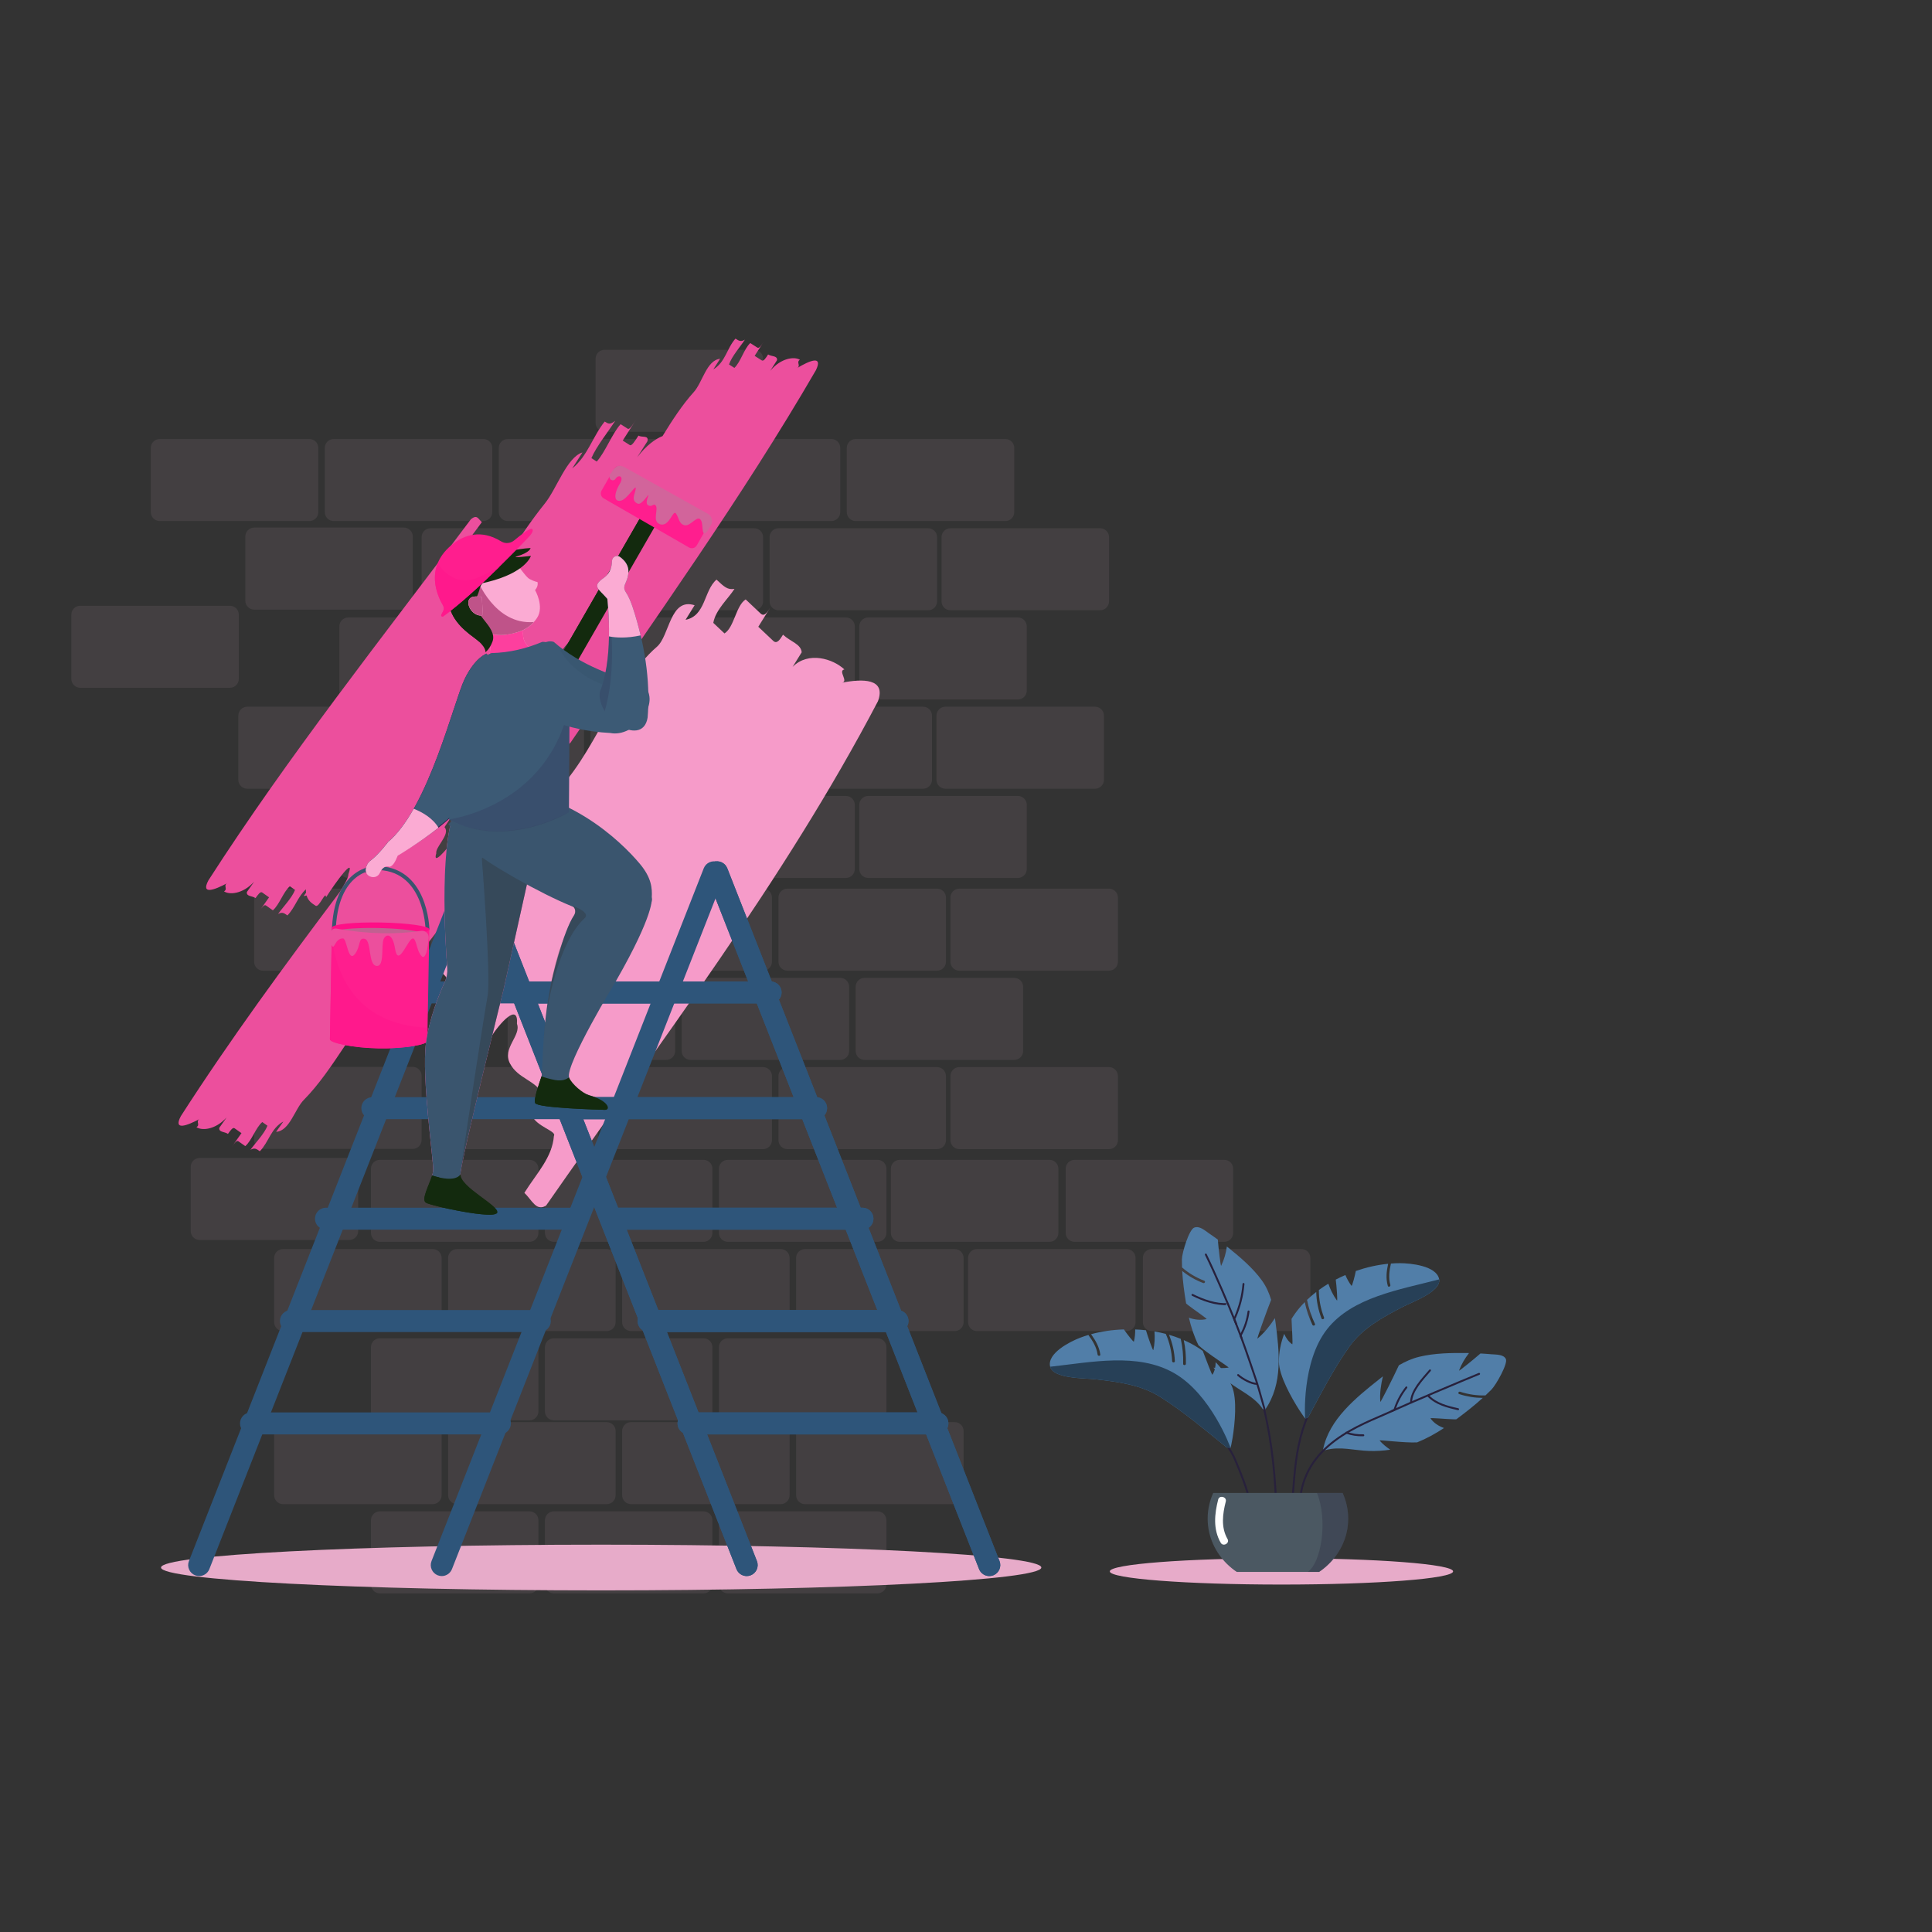 <svg xmlns="http://www.w3.org/2000/svg" xmlns:xlink="http://www.w3.org/1999/xlink" viewBox="0 0 500 500" width="470" height="470" preserveAspectRatio="xMidYMid meet" style="width: 100%; height: 100%; transform: translate3d(0px, 0px, 0px); content-visibility: visible; background-color: transparent;"><rect x="0" y="0" width="500" height="500" fill="#333333" stroke="none"/><defs><clipPath id="__lottie_element_2"><rect width="500" height="500" x="0" y="0"/></clipPath></defs><g clip-path="url(#__lottie_element_2)"><g transform="matrix(1,0,0,1,18.207,90.272)" opacity="0.08" style="display: block;"><g opacity="1" transform="matrix(1,0,0,1,222.611,33.958)"><path fill="rgb(252,206,229)" fill-opacity="1" d=" M-19.365,10.615 C-19.365,10.615 19.365,10.615 19.365,10.615 C20.64,10.615 21.674,9.581 21.674,8.306 C21.674,8.306 21.674,-8.305 21.674,-8.305 C21.674,-9.581 20.64,-10.614 19.365,-10.614 C19.365,-10.614 -19.365,-10.614 -19.365,-10.614 C-20.64,-10.614 -21.674,-9.581 -21.674,-8.305 C-21.674,-8.305 -21.674,8.306 -21.674,8.306 C-21.674,9.581 -20.64,10.615 -19.365,10.615z"/></g><g opacity="1" transform="matrix(1,0,0,1,177.582,33.958)"><path fill="rgb(252,206,229)" fill-opacity="1" d=" M-19.365,10.614 C-19.365,10.614 19.364,10.614 19.364,10.614 C20.64,10.614 21.674,9.58 21.674,8.304 C21.674,8.304 21.674,-8.305 21.674,-8.305 C21.674,-9.581 20.64,-10.614 19.364,-10.614 C19.364,-10.614 -19.365,-10.614 -19.365,-10.614 C-20.64,-10.614 -21.675,-9.581 -21.675,-8.305 C-21.675,-8.305 -21.675,8.305 -21.675,8.305 C-21.675,9.58 -20.64,10.614 -19.365,10.614z"/></g><g opacity="1" transform="matrix(1,0,0,1,132.553,33.958)"><path fill="rgb(252,206,229)" fill-opacity="1" d=" M-19.365,10.615 C-19.365,10.615 19.365,10.615 19.365,10.615 C20.64,10.615 21.674,9.581 21.674,8.306 C21.674,8.306 21.674,-8.305 21.674,-8.305 C21.674,-9.581 20.64,-10.614 19.365,-10.614 C19.365,-10.614 -19.365,-10.614 -19.365,-10.614 C-20.64,-10.614 -21.674,-9.581 -21.674,-8.305 C-21.674,-8.305 -21.674,8.306 -21.674,8.306 C-21.674,9.581 -20.64,10.615 -19.365,10.615z"/></g><g opacity="1" transform="matrix(1,0,0,1,157.607,10.865)"><path fill="rgb(252,206,229)" fill-opacity="1" d=" M-19.365,10.614 C-19.365,10.614 19.365,10.614 19.365,10.614 C20.64,10.614 21.674,9.58 21.674,8.305 C21.674,8.305 21.674,-8.305 21.674,-8.305 C21.674,-9.58 20.64,-10.614 19.365,-10.614 C19.365,-10.614 -19.365,-10.614 -19.365,-10.614 C-20.64,-10.614 -21.674,-9.58 -21.674,-8.305 C-21.674,-8.305 -21.674,8.305 -21.674,8.305 C-21.674,9.58 -20.64,10.614 -19.365,10.614z"/></g><g opacity="1" transform="matrix(1,0,0,1,247.138,57.051)"><path fill="rgb(252,206,229)" fill-opacity="1" d=" M-19.365,10.614 C-19.365,10.614 19.365,10.614 19.365,10.614 C20.64,10.614 21.674,9.58 21.674,8.305 C21.674,8.305 21.674,-8.305 21.674,-8.305 C21.674,-9.581 20.64,-10.614 19.365,-10.614 C19.365,-10.614 -19.365,-10.614 -19.365,-10.614 C-20.64,-10.614 -21.674,-9.581 -21.674,-8.305 C-21.674,-8.305 -21.674,8.305 -21.674,8.305 C-21.674,9.58 -20.64,10.614 -19.365,10.614z"/></g><g opacity="1" transform="matrix(1,0,0,1,202.635,57.051)"><path fill="rgb(252,206,229)" fill-opacity="1" d=" M-19.365,10.614 C-19.365,10.614 19.364,10.614 19.364,10.614 C20.64,10.614 21.674,9.58 21.674,8.305 C21.674,8.305 21.674,-8.305 21.674,-8.305 C21.674,-9.581 20.64,-10.614 19.364,-10.614 C19.364,-10.614 -19.365,-10.614 -19.365,-10.614 C-20.64,-10.614 -21.675,-9.581 -21.675,-8.305 C-21.675,-8.305 -21.675,8.305 -21.675,8.305 C-21.675,9.58 -20.64,10.614 -19.365,10.614z"/></g><g opacity="1" transform="matrix(1,0,0,1,157.606,57.051)"><path fill="rgb(252,206,229)" fill-opacity="1" d=" M-19.365,10.614 C-19.365,10.614 19.365,10.614 19.365,10.614 C20.64,10.614 21.674,9.58 21.674,8.305 C21.674,8.305 21.674,-8.305 21.674,-8.305 C21.674,-9.581 20.64,-10.614 19.365,-10.614 C19.365,-10.614 -19.365,-10.614 -19.365,-10.614 C-20.64,-10.614 -21.674,-9.581 -21.674,-8.305 C-21.674,-8.305 -21.674,8.305 -21.674,8.305 C-21.674,9.58 -20.64,10.614 -19.365,10.614z"/></g><g opacity="1" transform="matrix(1,0,0,1,112.578,57.051)"><path fill="rgb(252,206,229)" fill-opacity="1" d=" M-19.365,10.614 C-19.365,10.614 19.365,10.614 19.365,10.614 C20.64,10.614 21.674,9.58 21.674,8.305 C21.674,8.305 21.674,-8.305 21.674,-8.305 C21.674,-9.581 20.64,-10.614 19.365,-10.614 C19.365,-10.614 -19.365,-10.614 -19.365,-10.614 C-20.64,-10.614 -21.674,-9.581 -21.674,-8.305 C-21.674,-8.305 -21.674,8.305 -21.674,8.305 C-21.674,9.58 -20.64,10.614 -19.365,10.614z"/></g><g opacity="1" transform="matrix(1,0,0,1,245.822,103.236)"><path fill="rgb(252,206,229)" fill-opacity="1" d=" M-19.365,10.614 C-19.365,10.614 19.365,10.614 19.365,10.614 C20.639,10.614 21.674,9.58 21.674,8.305 C21.674,8.305 21.674,-8.305 21.674,-8.305 C21.674,-9.581 20.639,-10.614 19.364,-10.614 C19.364,-10.614 -19.365,-10.614 -19.365,-10.614 C-20.64,-10.614 -21.675,-9.581 -21.675,-8.305 C-21.675,-8.305 -21.675,8.305 -21.675,8.305 C-21.675,9.58 -20.64,10.614 -19.365,10.614z"/></g><g opacity="1" transform="matrix(1,0,0,1,201.32,103.236)"><path fill="rgb(252,206,229)" fill-opacity="1" d=" M-19.365,10.614 C-19.365,10.614 19.364,10.614 19.364,10.614 C20.64,10.614 21.674,9.58 21.674,8.305 C21.674,8.305 21.674,-8.305 21.674,-8.305 C21.674,-9.581 20.64,-10.614 19.364,-10.614 C19.364,-10.614 -19.365,-10.614 -19.365,-10.614 C-20.64,-10.614 -21.674,-9.581 -21.674,-8.305 C-21.674,-8.305 -21.674,8.305 -21.674,8.305 C-21.674,9.58 -20.64,10.614 -19.365,10.614z"/></g><g opacity="1" transform="matrix(1,0,0,1,156.291,103.236)"><path fill="rgb(252,206,229)" fill-opacity="1" d=" M-19.365,10.614 C-19.365,10.614 19.364,10.614 19.364,10.614 C20.64,10.614 21.674,9.58 21.674,8.305 C21.674,8.305 21.674,-8.305 21.674,-8.305 C21.674,-9.581 20.64,-10.614 19.364,-10.614 C19.364,-10.614 -19.365,-10.614 -19.365,-10.614 C-20.64,-10.614 -21.675,-9.581 -21.675,-8.305 C-21.675,-8.305 -21.675,8.305 -21.675,8.305 C-21.675,9.58 -20.64,10.614 -19.365,10.614z"/></g><g opacity="1" transform="matrix(1,0,0,1,111.262,103.236)"><path fill="rgb(252,206,229)" fill-opacity="1" d=" M-19.365,10.614 C-19.365,10.614 19.364,10.614 19.364,10.614 C20.64,10.614 21.674,9.58 21.674,8.305 C21.674,8.305 21.674,-8.305 21.674,-8.305 C21.674,-9.581 20.64,-10.614 19.364,-10.614 C19.364,-10.614 -19.365,-10.614 -19.365,-10.614 C-20.64,-10.614 -21.675,-9.581 -21.675,-8.305 C-21.675,-8.305 -21.675,8.305 -21.675,8.305 C-21.675,9.58 -20.64,10.614 -19.365,10.614z"/></g><g opacity="1" transform="matrix(1,0,0,1,225.846,80.144)"><path fill="rgb(252,206,229)" fill-opacity="1" d=" M-19.364,10.614 C-19.364,10.614 19.365,10.614 19.365,10.614 C20.641,10.614 21.674,9.58 21.674,8.304 C21.674,8.304 21.674,-8.305 21.674,-8.305 C21.674,-9.581 20.641,-10.614 19.365,-10.614 C19.365,-10.614 -19.364,-10.614 -19.364,-10.614 C-20.64,-10.614 -21.674,-9.581 -21.674,-8.305 C-21.674,-8.305 -21.674,8.304 -21.674,8.304 C-21.674,9.58 -20.639,10.614 -19.364,10.614z"/></g><g opacity="1" transform="matrix(1,0,0,1,181.344,80.144)"><path fill="rgb(252,206,229)" fill-opacity="1" d=" M-19.365,10.615 C-19.365,10.615 19.364,10.615 19.364,10.615 C20.64,10.615 21.674,9.581 21.674,8.305 C21.674,8.305 21.674,-8.305 21.674,-8.305 C21.674,-9.581 20.64,-10.614 19.364,-10.614 C19.364,-10.614 -19.365,-10.614 -19.365,-10.614 C-20.64,-10.614 -21.675,-9.581 -21.675,-8.305 C-21.675,-8.305 -21.675,8.305 -21.675,8.305 C-21.675,9.581 -20.64,10.615 -19.365,10.615z"/></g><g opacity="1" transform="matrix(1,0,0,1,136.316,80.144)"><path fill="rgb(252,206,229)" fill-opacity="1" d=" M-19.364,10.614 C-19.364,10.614 19.365,10.614 19.365,10.614 C20.641,10.614 21.675,9.58 21.675,8.304 C21.675,8.304 21.675,-8.305 21.675,-8.305 C21.675,-9.581 20.641,-10.614 19.365,-10.614 C19.365,-10.614 -19.364,-10.614 -19.364,-10.614 C-20.639,-10.614 -21.674,-9.581 -21.674,-8.305 C-21.674,-8.305 -21.674,8.304 -21.674,8.304 C-21.674,9.58 -20.639,10.614 -19.364,10.614z"/></g><g opacity="1" transform="matrix(1,0,0,1,91.287,80.144)"><path fill="rgb(252,206,229)" fill-opacity="1" d=" M-19.365,10.615 C-19.365,10.615 19.365,10.615 19.365,10.615 C20.64,10.615 21.674,9.581 21.674,8.305 C21.674,8.305 21.674,-8.305 21.674,-8.305 C21.674,-9.581 20.64,-10.614 19.365,-10.614 C19.365,-10.614 -19.365,-10.614 -19.365,-10.614 C-20.64,-10.614 -21.674,-9.581 -21.674,-8.305 C-21.674,-8.305 -21.674,8.305 -21.674,8.305 C-21.674,9.581 -20.64,10.615 -19.365,10.615z"/></g><g opacity="1" transform="matrix(1,0,0,1,225.846,126.329)"><path fill="rgb(252,206,229)" fill-opacity="1" d=" M-19.365,10.614 C-19.365,10.614 19.365,10.614 19.365,10.614 C20.64,10.614 21.674,9.58 21.674,8.305 C21.674,8.305 21.674,-8.305 21.674,-8.305 C21.674,-9.58 20.64,-10.614 19.365,-10.614 C19.365,-10.614 -19.365,-10.614 -19.365,-10.614 C-20.64,-10.614 -21.674,-9.58 -21.674,-8.305 C-21.674,-8.305 -21.674,8.305 -21.674,8.305 C-21.674,9.58 -20.64,10.614 -19.365,10.614z"/></g><g opacity="1" transform="matrix(1,0,0,1,181.344,126.329)"><path fill="rgb(252,206,229)" fill-opacity="1" d=" M-19.365,10.614 C-19.365,10.614 19.364,10.614 19.364,10.614 C20.64,10.614 21.674,9.58 21.674,8.305 C21.674,8.305 21.674,-8.305 21.674,-8.305 C21.674,-9.58 20.64,-10.614 19.364,-10.614 C19.364,-10.614 -19.365,-10.614 -19.365,-10.614 C-20.64,-10.614 -21.675,-9.58 -21.675,-8.305 C-21.675,-8.305 -21.675,8.305 -21.675,8.305 C-21.675,9.58 -20.64,10.614 -19.365,10.614z"/></g><g opacity="1" transform="matrix(1,0,0,1,136.316,126.329)"><path fill="rgb(252,206,229)" fill-opacity="1" d=" M-19.365,10.614 C-19.365,10.614 19.365,10.614 19.365,10.614 C20.64,10.614 21.674,9.58 21.674,8.305 C21.674,8.305 21.674,-8.305 21.674,-8.305 C21.674,-9.58 20.64,-10.614 19.365,-10.614 C19.365,-10.614 -19.365,-10.614 -19.365,-10.614 C-20.64,-10.614 -21.674,-9.58 -21.674,-8.305 C-21.674,-8.305 -21.674,8.305 -21.674,8.305 C-21.674,9.58 -20.64,10.614 -19.365,10.614z"/></g><g opacity="1" transform="matrix(1,0,0,1,91.287,126.329)"><path fill="rgb(252,206,229)" fill-opacity="1" d=" M-19.365,10.614 C-19.365,10.614 19.365,10.614 19.365,10.614 C20.64,10.614 21.674,9.58 21.674,8.305 C21.674,8.305 21.674,-8.305 21.674,-8.305 C21.674,-9.58 20.64,-10.614 19.365,-10.614 C19.365,-10.614 -19.365,-10.614 -19.365,-10.614 C-20.64,-10.614 -21.674,-9.58 -21.674,-8.305 C-21.674,-8.305 -21.674,8.305 -21.674,8.305 C-21.674,9.58 -20.64,10.614 -19.365,10.614z"/></g><g opacity="1" transform="matrix(1,0,0,1,224.909,173.415)"><path fill="rgb(252,206,229)" fill-opacity="1" d=" M-19.365,10.614 C-19.365,10.614 19.364,10.614 19.364,10.614 C20.64,10.614 21.674,9.58 21.674,8.304 C21.674,8.304 21.674,-8.306 21.674,-8.306 C21.674,-9.581 20.64,-10.615 19.364,-10.615 C19.364,-10.615 -19.365,-10.615 -19.365,-10.615 C-20.64,-10.615 -21.674,-9.581 -21.674,-8.307 C-21.674,-8.307 -21.674,8.304 -21.674,8.304 C-21.674,9.58 -20.64,10.614 -19.365,10.614z"/></g><g opacity="1" transform="matrix(1,0,0,1,179.88,173.415)"><path fill="rgb(252,206,229)" fill-opacity="1" d=" M-19.365,10.614 C-19.365,10.614 19.364,10.614 19.364,10.614 C20.64,10.614 21.674,9.58 21.674,8.304 C21.674,8.304 21.674,-8.306 21.674,-8.306 C21.674,-9.581 20.64,-10.615 19.364,-10.615 C19.364,-10.615 -19.365,-10.615 -19.365,-10.615 C-20.64,-10.615 -21.675,-9.581 -21.675,-8.306 C-21.675,-8.306 -21.675,8.304 -21.675,8.304 C-21.675,9.58 -20.64,10.614 -19.365,10.614z"/></g><g opacity="1" transform="matrix(1,0,0,1,134.851,173.415)"><path fill="rgb(252,206,229)" fill-opacity="1" d=" M-19.365,10.614 C-19.365,10.614 19.364,10.614 19.364,10.614 C20.64,10.614 21.674,9.58 21.674,8.304 C21.674,8.304 21.674,-8.306 21.674,-8.306 C21.674,-9.581 20.64,-10.615 19.364,-10.615 C19.364,-10.615 -19.365,-10.615 -19.365,-10.615 C-20.64,-10.615 -21.675,-9.581 -21.675,-8.307 C-21.675,-8.307 -21.675,8.304 -21.675,8.304 C-21.675,9.58 -20.64,10.614 -19.365,10.614z"/></g><g opacity="1" transform="matrix(1,0,0,1,249.436,150.322)"><path fill="rgb(252,206,229)" fill-opacity="1" d=" M-19.365,10.615 C-19.365,10.615 19.364,10.615 19.364,10.615 C20.64,10.615 21.674,9.581 21.674,8.305 C21.674,8.305 21.674,-8.305 21.674,-8.305 C21.674,-9.581 20.64,-10.615 19.364,-10.615 C19.364,-10.615 -19.365,-10.615 -19.365,-10.615 C-20.64,-10.615 -21.674,-9.581 -21.674,-8.306 C-21.674,-8.306 -21.674,8.305 -21.674,8.305 C-21.674,9.581 -20.64,10.615 -19.365,10.615z"/></g><g opacity="1" transform="matrix(1,0,0,1,204.934,150.322)"><path fill="rgb(252,206,229)" fill-opacity="1" d=" M-19.365,10.615 C-19.365,10.615 19.364,10.615 19.364,10.615 C20.64,10.615 21.674,9.581 21.674,8.305 C21.674,8.305 21.674,-8.305 21.674,-8.305 C21.674,-9.581 20.64,-10.615 19.364,-10.615 C19.364,-10.615 -19.365,-10.615 -19.365,-10.615 C-20.64,-10.615 -21.675,-9.581 -21.675,-8.306 C-21.675,-8.306 -21.675,8.305 -21.675,8.305 C-21.675,9.581 -20.64,10.615 -19.365,10.615z"/></g><g opacity="1" transform="matrix(1,0,0,1,159.905,150.322)"><path fill="rgb(252,206,229)" fill-opacity="1" d=" M-19.365,10.615 C-19.365,10.615 19.365,10.615 19.365,10.615 C20.64,10.615 21.674,9.581 21.674,8.305 C21.674,8.305 21.674,-8.305 21.674,-8.305 C21.674,-9.581 20.64,-10.615 19.365,-10.615 C19.365,-10.615 -19.365,-10.615 -19.365,-10.615 C-20.64,-10.615 -21.674,-9.581 -21.674,-8.305 C-21.674,-8.305 -21.674,8.305 -21.674,8.305 C-21.674,9.581 -20.64,10.615 -19.365,10.615z"/></g><g opacity="1" transform="matrix(1,0,0,1,114.876,150.322)"><path fill="rgb(252,206,229)" fill-opacity="1" d=" M-19.365,10.615 C-19.365,10.615 19.365,10.615 19.365,10.615 C20.64,10.615 21.674,9.581 21.674,8.305 C21.674,8.305 21.674,-8.305 21.674,-8.305 C21.674,-9.581 20.64,-10.615 19.365,-10.615 C19.365,-10.615 -19.365,-10.615 -19.365,-10.615 C-20.64,-10.615 -21.674,-9.581 -21.674,-8.306 C-21.674,-8.306 -21.674,8.305 -21.674,8.305 C-21.674,9.581 -20.64,10.615 -19.365,10.615z"/></g><g opacity="1" transform="matrix(1,0,0,1,69.23,150.322)"><path fill="rgb(252,206,229)" fill-opacity="1" d=" M-19.365,10.615 C-19.365,10.615 19.365,10.615 19.365,10.615 C20.64,10.615 21.674,9.581 21.674,8.305 C21.674,8.305 21.674,-8.305 21.674,-8.305 C21.674,-9.581 20.64,-10.615 19.365,-10.615 C19.365,-10.615 -19.365,-10.615 -19.365,-10.615 C-20.64,-10.615 -21.674,-9.581 -21.674,-8.305 C-21.674,-8.305 -21.674,8.305 -21.674,8.305 C-21.674,9.581 -20.64,10.615 -19.365,10.615z"/></g><g opacity="1" transform="matrix(1,0,0,1,52.824,220.019)"><path fill="rgb(252,206,229)" fill-opacity="1" d=" M-19.365,10.615 C-19.365,10.615 19.365,10.615 19.365,10.615 C20.64,10.615 21.674,9.582 21.674,8.306 C21.674,8.306 21.674,-8.305 21.674,-8.305 C21.674,-9.58 20.64,-10.614 19.365,-10.614 C19.365,-10.614 -19.365,-10.614 -19.365,-10.614 C-20.64,-10.614 -21.674,-9.58 -21.674,-8.305 C-21.674,-8.305 -21.674,8.306 -21.674,8.306 C-21.674,9.582 -20.64,10.615 -19.365,10.615z"/></g><g opacity="1" transform="matrix(1,0,0,1,74.414,243.594)"><path fill="rgb(252,206,229)" fill-opacity="1" d=" M-19.365,10.615 C-19.365,10.615 19.364,10.615 19.364,10.615 C20.64,10.615 21.674,9.581 21.674,8.305 C21.674,8.305 21.674,-8.306 21.674,-8.306 C21.674,-9.581 20.64,-10.614 19.364,-10.614 C19.364,-10.614 -19.365,-10.614 -19.365,-10.614 C-20.64,-10.614 -21.674,-9.581 -21.674,-8.306 C-21.674,-8.306 -21.674,8.305 -21.674,8.305 C-21.674,9.581 -20.64,10.615 -19.365,10.615z"/></g><g opacity="1" transform="matrix(1,0,0,1,69.23,196.445)"><path fill="rgb(252,206,229)" fill-opacity="1" d=" M-19.365,10.615 C-19.365,10.615 19.365,10.615 19.365,10.615 C20.64,10.615 21.674,9.581 21.674,8.305 C21.674,8.305 21.674,-8.306 21.674,-8.306 C21.674,-9.581 20.64,-10.614 19.365,-10.614 C19.365,-10.614 -19.365,-10.614 -19.365,-10.614 C-20.64,-10.614 -21.674,-9.581 -21.674,-8.306 C-21.674,-8.306 -21.674,8.305 -21.674,8.305 C-21.674,9.581 -20.64,10.615 -19.365,10.615z"/></g><g opacity="1" transform="matrix(1,0,0,1,87.524,33.958)"><path fill="rgb(252,206,229)" fill-opacity="1" d=" M-19.365,10.615 C-19.365,10.615 19.365,10.615 19.365,10.615 C20.64,10.615 21.674,9.581 21.674,8.306 C21.674,8.306 21.674,-8.305 21.674,-8.305 C21.674,-9.581 20.64,-10.614 19.365,-10.614 C19.365,-10.614 -19.365,-10.614 -19.365,-10.614 C-20.64,-10.614 -21.674,-9.581 -21.674,-8.305 C-21.674,-8.305 -21.674,8.306 -21.674,8.306 C-21.674,9.581 -20.64,10.615 -19.365,10.615z"/></g><g opacity="1" transform="matrix(1,0,0,1,42.495,33.958)"><path fill="rgb(252,206,229)" fill-opacity="1" d=" M-19.365,10.614 C-19.365,10.614 19.365,10.614 19.365,10.614 C20.64,10.614 21.674,9.58 21.674,8.305 C21.674,8.305 21.674,-8.305 21.674,-8.305 C21.674,-9.581 20.64,-10.614 19.365,-10.614 C19.365,-10.614 -19.365,-10.614 -19.365,-10.614 C-20.64,-10.614 -21.674,-9.581 -21.674,-8.305 C-21.674,-8.305 -21.674,8.305 -21.674,8.305 C-21.674,9.58 -20.64,10.614 -19.365,10.614z"/></g><g opacity="1" transform="matrix(1,0,0,1,66.953,56.882)"><path fill="rgb(252,206,229)" fill-opacity="1" d=" M-19.365,10.615 C-19.365,10.615 19.365,10.615 19.365,10.615 C20.64,10.615 21.674,9.581 21.674,8.306 C21.674,8.306 21.674,-8.305 21.674,-8.305 C21.674,-9.581 20.64,-10.614 19.365,-10.614 C19.365,-10.614 -19.365,-10.614 -19.365,-10.614 C-20.64,-10.614 -21.674,-9.58 -21.674,-8.305 C-21.674,-8.305 -21.674,8.306 -21.674,8.306 C-21.674,9.581 -20.64,10.615 -19.365,10.615z"/></g><g opacity="1" transform="matrix(1,0,0,1,21.924,77.111)"><path fill="rgb(252,206,229)" fill-opacity="1" d=" M-19.365,10.615 C-19.365,10.615 19.364,10.615 19.364,10.615 C20.64,10.615 21.674,9.581 21.674,8.305 C21.674,8.305 21.674,-8.305 21.674,-8.305 C21.674,-9.581 20.64,-10.615 19.364,-10.615 C19.364,-10.615 -19.365,-10.615 -19.365,-10.615 C-20.64,-10.615 -21.674,-9.581 -21.674,-8.305 C-21.674,-8.305 -21.674,8.305 -21.674,8.305 C-21.674,9.581 -20.64,10.615 -19.365,10.615z"/></g><g opacity="1" transform="matrix(1,0,0,1,65.145,103.236)"><path fill="rgb(252,206,229)" fill-opacity="1" d=" M-19.365,10.614 C-19.365,10.614 19.365,10.614 19.365,10.614 C20.64,10.614 21.674,9.58 21.674,8.305 C21.674,8.305 21.674,-8.305 21.674,-8.305 C21.674,-9.581 20.64,-10.614 19.364,-10.614 C19.364,-10.614 -19.365,-10.614 -19.365,-10.614 C-20.64,-10.614 -21.674,-9.581 -21.674,-8.305 C-21.674,-8.305 -21.674,8.305 -21.674,8.305 C-21.674,9.58 -20.64,10.614 -19.365,10.614z"/></g><g opacity="1" transform="matrix(1,0,0,1,249.436,196.508)"><path fill="rgb(252,206,229)" fill-opacity="1" d=" M-19.365,10.615 C-19.365,10.615 19.364,10.615 19.364,10.615 C20.64,10.615 21.674,9.581 21.674,8.306 C21.674,8.306 21.674,-8.305 21.674,-8.305 C21.674,-9.58 20.64,-10.614 19.364,-10.614 C19.364,-10.614 -19.365,-10.614 -19.365,-10.614 C-20.64,-10.614 -21.674,-9.58 -21.674,-8.305 C-21.674,-8.305 -21.674,8.306 -21.674,8.306 C-21.674,9.581 -20.64,10.615 -19.365,10.615z"/></g><g opacity="1" transform="matrix(1,0,0,1,204.934,196.508)"><path fill="rgb(252,206,229)" fill-opacity="1" d=" M-19.365,10.615 C-19.365,10.615 19.364,10.615 19.364,10.615 C20.64,10.615 21.674,9.581 21.674,8.306 C21.674,8.306 21.674,-8.305 21.674,-8.305 C21.674,-9.58 20.64,-10.614 19.364,-10.614 C19.364,-10.614 -19.365,-10.614 -19.365,-10.614 C-20.64,-10.614 -21.675,-9.58 -21.675,-8.305 C-21.675,-8.305 -21.675,8.306 -21.675,8.306 C-21.675,9.581 -20.64,10.615 -19.365,10.615z"/></g><g opacity="1" transform="matrix(1,0,0,1,159.905,196.508)"><path fill="rgb(252,206,229)" fill-opacity="1" d=" M-19.365,10.615 C-19.365,10.615 19.365,10.615 19.365,10.615 C20.64,10.615 21.674,9.581 21.674,8.306 C21.674,8.306 21.674,-8.305 21.674,-8.305 C21.674,-9.58 20.64,-10.614 19.365,-10.614 C19.365,-10.614 -19.365,-10.614 -19.365,-10.614 C-20.64,-10.614 -21.674,-9.58 -21.674,-8.305 C-21.674,-8.305 -21.674,8.306 -21.674,8.306 C-21.674,9.581 -20.64,10.615 -19.365,10.615z"/></g><g opacity="1" transform="matrix(1,0,0,1,114.876,196.508)"><path fill="rgb(252,206,229)" fill-opacity="1" d=" M-19.365,10.615 C-19.365,10.615 19.365,10.615 19.365,10.615 C20.64,10.615 21.674,9.581 21.674,8.306 C21.674,8.306 21.674,-8.305 21.674,-8.305 C21.674,-9.58 20.64,-10.614 19.365,-10.614 C19.365,-10.614 -19.365,-10.614 -19.365,-10.614 C-20.64,-10.614 -21.674,-9.58 -21.674,-8.305 C-21.674,-8.305 -21.674,8.306 -21.674,8.306 C-21.674,9.581 -20.64,10.615 -19.365,10.615z"/></g><g opacity="1" transform="matrix(1,0,0,1,299.238,243.594)"><path fill="rgb(252,206,229)" fill-opacity="1" d=" M-19.365,10.615 C-19.365,10.615 19.364,10.615 19.364,10.615 C20.64,10.615 21.674,9.581 21.674,8.305 C21.674,8.305 21.674,-8.306 21.674,-8.306 C21.674,-9.581 20.64,-10.614 19.364,-10.614 C19.364,-10.614 -19.365,-10.614 -19.365,-10.614 C-20.64,-10.614 -21.675,-9.581 -21.675,-8.306 C-21.675,-8.306 -21.675,8.305 -21.675,8.305 C-21.675,9.581 -20.64,10.615 -19.365,10.615z"/></g><g opacity="1" transform="matrix(1,0,0,1,279.263,220.501)"><path fill="rgb(252,206,229)" fill-opacity="1" d=" M-19.365,10.615 C-19.365,10.615 19.364,10.615 19.364,10.615 C20.64,10.615 21.674,9.581 21.674,8.305 C21.674,8.305 21.674,-8.306 21.674,-8.306 C21.674,-9.581 20.64,-10.614 19.364,-10.614 C19.364,-10.614 -19.365,-10.614 -19.365,-10.614 C-20.64,-10.614 -21.674,-9.581 -21.674,-8.306 C-21.674,-8.306 -21.674,8.305 -21.674,8.305 C-21.674,9.581 -20.64,10.615 -19.365,10.615z"/></g><g opacity="1" transform="matrix(1,0,0,1,254.002,243.594)"><path fill="rgb(252,206,229)" fill-opacity="1" d=" M-19.364,10.615 C-19.364,10.615 19.365,10.615 19.365,10.615 C20.641,10.615 21.674,9.581 21.674,8.305 C21.674,8.305 21.674,-8.306 21.674,-8.306 C21.674,-9.581 20.641,-10.614 19.365,-10.614 C19.365,-10.614 -19.364,-10.614 -19.364,-10.614 C-20.639,-10.614 -21.674,-9.581 -21.674,-8.306 C-21.674,-8.306 -21.674,8.305 -21.674,8.305 C-21.674,9.581 -20.639,10.615 -19.364,10.615z"/></g><g opacity="1" transform="matrix(1,0,0,1,209.501,243.594)"><path fill="rgb(252,206,229)" fill-opacity="1" d=" M-19.365,10.615 C-19.365,10.615 19.364,10.615 19.364,10.615 C20.64,10.615 21.674,9.581 21.674,8.305 C21.674,8.305 21.674,-8.306 21.674,-8.306 C21.674,-9.581 20.64,-10.614 19.364,-10.614 C19.364,-10.614 -19.365,-10.614 -19.365,-10.614 C-20.64,-10.614 -21.675,-9.581 -21.675,-8.306 C-21.675,-8.306 -21.675,8.305 -21.675,8.305 C-21.675,9.581 -20.64,10.615 -19.365,10.615z"/></g><g opacity="1" transform="matrix(1,0,0,1,164.472,243.594)"><path fill="rgb(252,206,229)" fill-opacity="1" d=" M-19.365,10.615 C-19.365,10.615 19.365,10.615 19.365,10.615 C20.64,10.615 21.674,9.581 21.674,8.305 C21.674,8.305 21.674,-8.306 21.674,-8.306 C21.674,-9.581 20.64,-10.614 19.365,-10.614 C19.365,-10.614 -19.365,-10.614 -19.365,-10.614 C-20.64,-10.614 -21.674,-9.581 -21.674,-8.306 C-21.674,-8.306 -21.674,8.305 -21.674,8.305 C-21.674,9.581 -20.64,10.615 -19.365,10.615z"/></g><g opacity="1" transform="matrix(1,0,0,1,119.443,243.594)"><path fill="rgb(252,206,229)" fill-opacity="1" d=" M-19.365,10.615 C-19.365,10.615 19.365,10.615 19.365,10.615 C20.64,10.615 21.674,9.581 21.674,8.305 C21.674,8.305 21.674,-8.306 21.674,-8.306 C21.674,-9.581 20.64,-10.614 19.365,-10.614 C19.365,-10.614 -19.365,-10.614 -19.365,-10.614 C-20.64,-10.614 -21.674,-9.581 -21.674,-8.306 C-21.674,-8.306 -21.674,8.305 -21.674,8.305 C-21.674,9.581 -20.64,10.615 -19.365,10.615z"/></g><g opacity="1" transform="matrix(1,0,0,1,234.027,220.501)"><path fill="rgb(252,206,229)" fill-opacity="1" d=" M-19.365,10.615 C-19.365,10.615 19.364,10.615 19.364,10.615 C20.64,10.615 21.674,9.581 21.674,8.305 C21.674,8.305 21.674,-8.306 21.674,-8.306 C21.674,-9.581 20.64,-10.614 19.364,-10.614 C19.364,-10.614 -19.365,-10.614 -19.365,-10.614 C-20.64,-10.614 -21.674,-9.581 -21.674,-8.306 C-21.674,-8.306 -21.674,8.305 -21.674,8.305 C-21.674,9.581 -20.64,10.615 -19.365,10.615z"/></g><g opacity="1" transform="matrix(1,0,0,1,189.525,220.501)"><path fill="rgb(252,206,229)" fill-opacity="1" d=" M-19.365,10.615 C-19.365,10.615 19.365,10.615 19.365,10.615 C20.64,10.615 21.674,9.581 21.674,8.305 C21.674,8.305 21.674,-8.306 21.674,-8.306 C21.674,-9.581 20.64,-10.614 19.365,-10.614 C19.365,-10.614 -19.365,-10.614 -19.365,-10.614 C-20.64,-10.614 -21.674,-9.581 -21.674,-8.306 C-21.674,-8.306 -21.674,8.305 -21.674,8.305 C-21.674,9.581 -20.64,10.615 -19.365,10.615z"/></g><g opacity="1" transform="matrix(1,0,0,1,144.497,220.501)"><path fill="rgb(252,206,229)" fill-opacity="1" d=" M-19.365,10.615 C-19.365,10.615 19.365,10.615 19.365,10.615 C20.64,10.615 21.674,9.581 21.674,8.305 C21.674,8.305 21.674,-8.306 21.674,-8.306 C21.674,-9.581 20.64,-10.614 19.364,-10.614 C19.364,-10.614 -19.365,-10.614 -19.365,-10.614 C-20.64,-10.614 -21.674,-9.581 -21.674,-8.306 C-21.674,-8.306 -21.674,8.305 -21.674,8.305 C-21.674,9.581 -20.64,10.615 -19.365,10.615z"/></g><g opacity="1" transform="matrix(1,0,0,1,99.468,220.501)"><path fill="rgb(252,206,229)" fill-opacity="1" d=" M-19.365,10.615 C-19.365,10.615 19.364,10.615 19.364,10.615 C20.64,10.615 21.674,9.581 21.674,8.305 C21.674,8.305 21.674,-8.306 21.674,-8.306 C21.674,-9.581 20.64,-10.614 19.364,-10.614 C19.364,-10.614 -19.365,-10.614 -19.365,-10.614 C-20.64,-10.614 -21.674,-9.581 -21.674,-8.306 C-21.674,-8.306 -21.674,8.305 -21.674,8.305 C-21.674,9.581 -20.64,10.615 -19.365,10.615z"/></g><g opacity="1" transform="matrix(1,0,0,1,189.525,266.687)"><path fill="rgb(252,206,229)" fill-opacity="1" d=" M-19.365,10.615 C-19.365,10.615 19.365,10.615 19.365,10.615 C20.64,10.615 21.674,9.581 21.674,8.305 C21.674,8.305 21.674,-8.305 21.674,-8.305 C21.674,-9.58 20.64,-10.614 19.365,-10.614 C19.365,-10.614 -19.365,-10.614 -19.365,-10.614 C-20.64,-10.614 -21.674,-9.58 -21.674,-8.305 C-21.674,-8.305 -21.674,8.305 -21.674,8.305 C-21.674,9.581 -20.64,10.615 -19.365,10.615z"/></g><g opacity="1" transform="matrix(1,0,0,1,144.497,266.687)"><path fill="rgb(252,206,229)" fill-opacity="1" d=" M-19.365,10.615 C-19.365,10.615 19.364,10.615 19.364,10.615 C20.64,10.615 21.674,9.581 21.674,8.305 C21.674,8.305 21.674,-8.306 21.674,-8.306 C21.674,-9.581 20.64,-10.615 19.365,-10.615 C19.365,-10.615 -19.365,-10.615 -19.365,-10.615 C-20.64,-10.615 -21.674,-9.581 -21.674,-8.306 C-21.674,-8.306 -21.674,8.305 -21.674,8.305 C-21.674,9.581 -20.64,10.615 -19.365,10.615z"/></g><g opacity="1" transform="matrix(1,0,0,1,99.468,266.687)"><path fill="rgb(252,206,229)" fill-opacity="1" d=" M-19.365,10.615 C-19.365,10.615 19.364,10.615 19.364,10.615 C20.64,10.615 21.674,9.581 21.674,8.305 C21.674,8.305 21.674,-8.305 21.674,-8.305 C21.674,-9.58 20.64,-10.614 19.364,-10.614 C19.364,-10.614 -19.365,-10.614 -19.365,-10.614 C-20.64,-10.614 -21.674,-9.58 -21.674,-8.305 C-21.674,-8.305 -21.674,8.305 -21.674,8.305 C-21.674,9.581 -20.64,10.615 -19.365,10.615z"/></g><g opacity="1" transform="matrix(1,0,0,1,74.414,288.385)"><path fill="rgb(252,206,229)" fill-opacity="1" d=" M-19.365,10.615 C-19.365,10.615 19.364,10.615 19.364,10.615 C20.64,10.615 21.674,9.58 21.674,8.305 C21.674,8.305 21.674,-8.306 21.674,-8.306 C21.674,-9.581 20.64,-10.615 19.364,-10.615 C19.364,-10.615 -19.365,-10.615 -19.365,-10.615 C-20.64,-10.615 -21.674,-9.581 -21.674,-8.306 C-21.674,-8.306 -21.674,8.305 -21.674,8.305 C-21.674,9.58 -20.64,10.615 -19.365,10.615z"/></g><g opacity="1" transform="matrix(1,0,0,1,209.501,288.385)"><path fill="rgb(252,206,229)" fill-opacity="1" d=" M-19.365,10.615 C-19.365,10.615 19.364,10.615 19.364,10.615 C20.64,10.615 21.674,9.581 21.674,8.305 C21.674,8.305 21.674,-8.306 21.674,-8.306 C21.674,-9.581 20.64,-10.615 19.364,-10.615 C19.364,-10.615 -19.365,-10.615 -19.365,-10.615 C-20.64,-10.615 -21.675,-9.581 -21.675,-8.306 C-21.675,-8.306 -21.675,8.305 -21.675,8.305 C-21.675,9.58 -20.64,10.615 -19.365,10.615z"/></g><g opacity="1" transform="matrix(1,0,0,1,164.472,288.385)"><path fill="rgb(252,206,229)" fill-opacity="1" d=" M-19.365,10.615 C-19.365,10.615 19.365,10.615 19.365,10.615 C20.64,10.615 21.674,9.58 21.674,8.305 C21.674,8.305 21.674,-8.306 21.674,-8.306 C21.674,-9.581 20.64,-10.615 19.365,-10.615 C19.365,-10.615 -19.365,-10.615 -19.365,-10.615 C-20.64,-10.615 -21.674,-9.581 -21.674,-8.306 C-21.674,-8.306 -21.674,8.305 -21.674,8.305 C-21.674,9.58 -20.64,10.615 -19.365,10.615z"/></g><g opacity="1" transform="matrix(1,0,0,1,119.443,288.385)"><path fill="rgb(252,206,229)" fill-opacity="1" d=" M-19.365,10.615 C-19.365,10.615 19.365,10.615 19.365,10.615 C20.64,10.615 21.674,9.58 21.674,8.305 C21.674,8.305 21.674,-8.306 21.674,-8.306 C21.674,-9.581 20.64,-10.615 19.365,-10.615 C19.365,-10.615 -19.365,-10.615 -19.365,-10.615 C-20.64,-10.615 -21.674,-9.581 -21.674,-8.306 C-21.674,-8.306 -21.674,8.305 -21.674,8.305 C-21.674,9.58 -20.64,10.615 -19.365,10.615z"/></g><g opacity="1" transform="matrix(1,0,0,1,189.525,311.478)"><path fill="rgb(252,206,229)" fill-opacity="1" d=" M-19.365,10.615 C-19.365,10.615 19.365,10.615 19.365,10.615 C20.64,10.615 21.674,9.582 21.674,8.306 C21.674,8.306 21.674,-8.305 21.674,-8.305 C21.674,-9.58 20.64,-10.614 19.365,-10.614 C19.365,-10.614 -19.365,-10.614 -19.365,-10.614 C-20.64,-10.614 -21.674,-9.58 -21.674,-8.305 C-21.674,-8.305 -21.674,8.306 -21.674,8.306 C-21.674,9.582 -20.64,10.615 -19.365,10.615z"/></g><g opacity="1" transform="matrix(1,0,0,1,144.497,311.478)"><path fill="rgb(252,206,229)" fill-opacity="1" d=" M-19.365,10.615 C-19.365,10.615 19.365,10.615 19.365,10.615 C20.64,10.615 21.674,9.582 21.674,8.306 C21.674,8.306 21.674,-8.305 21.674,-8.305 C21.674,-9.58 20.64,-10.614 19.364,-10.614 C19.364,-10.614 -19.365,-10.614 -19.365,-10.614 C-20.64,-10.614 -21.674,-9.58 -21.674,-8.305 C-21.674,-8.305 -21.674,8.306 -21.674,8.306 C-21.674,9.582 -20.64,10.615 -19.365,10.615z"/></g><g opacity="1" transform="matrix(1,0,0,1,99.468,311.478)"><path fill="rgb(252,206,229)" fill-opacity="1" d=" M-19.365,10.615 C-19.365,10.615 19.364,10.615 19.364,10.615 C20.64,10.615 21.674,9.582 21.674,8.306 C21.674,8.306 21.674,-8.305 21.674,-8.305 C21.674,-9.58 20.64,-10.614 19.364,-10.614 C19.364,-10.614 -19.365,-10.614 -19.365,-10.614 C-20.64,-10.614 -21.674,-9.58 -21.674,-8.305 C-21.674,-8.305 -21.674,8.306 -21.674,8.306 C-21.674,9.582 -20.64,10.615 -19.365,10.615z"/></g></g><g transform="matrix(1,0,0,1,41.423,399.509)" opacity="1" style="display: block;"><g opacity="1" transform="matrix(1,0,0,1,114.162,6.166)"><path fill="rgb(231,171,201)" fill-opacity="1" d=" M113.912,-0.001 C113.912,3.267 62.912,5.915 0,5.915 C-62.912,5.915 -113.912,3.267 -113.912,-0.001 C-113.912,-3.268 -62.912,-5.915 0,-5.915 C62.912,-5.915 113.912,-3.268 113.912,-0.001z"/></g></g><g transform="matrix(0.39,0,0,0.576,287.114,403.124)" opacity="1" style="display: block;"><g opacity="1" transform="matrix(1,0,0,1,114.162,6.166)"><path fill="rgb(231,171,201)" fill-opacity="1" d=" M113.912,-0.001 C113.912,3.267 62.912,5.915 0,5.915 C-62.912,5.915 -113.912,3.267 -113.912,-0.001 C-113.912,-3.268 -62.912,-5.915 0,-5.915 C62.912,-5.915 113.912,-3.268 113.912,-0.001z"/></g></g><g transform="matrix(1,0,0,1,44.49,87.385)" opacity="1" style="display: block;"><g opacity="1" transform="matrix(1,0,0,1,125.293,144.423)"><path fill="rgb(246,155,201)" fill-opacity="1" d=" M-26.767,-26.008 C-16.038,-35.846 -10.725,-54.98 0.223,-64.423 C3.539,-67.282 3.586,-77.219 9.983,-75.172 C9.201,-73.915 8.418,-72.658 7.635,-71.402 C12.884,-72.433 12.333,-78.946 15.648,-81.805 C17.582,-79.979 18.548,-79.068 20.299,-79.413 C18.733,-76.898 15.417,-74.039 14.817,-70.609 C14.817,-70.609 17.714,-67.875 17.714,-67.875 C20.25,-69.477 20.665,-75.073 23.196,-76.678 C24.165,-75.764 26.098,-73.939 27.065,-73.027 C28.03,-72.115 28.813,-73.373 29.596,-74.63 C28.813,-73.373 27.246,-70.857 26.464,-69.6 C27.43,-68.689 29.363,-66.863 30.328,-65.953 C31.297,-65.039 32.079,-66.295 32.863,-67.553 C34.796,-65.73 37.512,-65.164 37.694,-62.995 C36.91,-61.736 36.128,-60.479 35.345,-59.221 C39.445,-63.338 45.842,-61.294 48.742,-58.556 C46.99,-58.211 49.892,-55.473 48.142,-55.13 C53.39,-56.164 59.605,-56.289 57.438,-50.349 C32.934,-3.601 0.879,38.015 -28.46,80.202 C-30.994,81.804 -32.142,78.721 -34.075,76.895 C-30.944,71.869 -26.844,67.752 -26.429,62.156 C-25.645,60.898 -31.076,59.762 -32.23,56.679 C-31.447,55.421 -29.881,52.906 -29.097,51.646 C-31.211,47.656 -35.676,47.435 -37.793,43.438 C-39.91,39.446 -34.844,36.244 -35.995,33.16 C-35.575,27.562 -40.459,32.94 -42.808,36.712 C-43.959,33.631 -44.374,39.227 -46.307,37.402 C-50.172,33.754 -54.04,30.102 -53.806,22.339 C-53.991,20.168 -57.672,18.689 -59.605,16.865 C-50.208,1.777 -40.029,-14.57 -26.767,-26.008z"/></g><g opacity="1" transform="matrix(1,0,0,1,84.41,105.402)"><path fill="rgb(236,79,157)" fill-opacity="1" d=" M-82.096,96.068 C-69.377,76.273 -55.225,56.985 -40.882,37.946 C-39.829,36.167 -38.707,34.419 -38.729,33.424 C-37.004,28.686 -41.88,35.302 -44.526,39.446 C-44.569,37.476 -46.29,42.21 -47.215,41.619 C-48.194,40.994 -49.168,40.36 -49.554,38.958 C-49.793,39.03 -50.04,39.085 -50.302,39.1 C-50.099,38.813 -49.896,38.524 -49.693,38.236 C-49.722,37.97 -49.734,37.681 -49.726,37.366 C-51.841,39.254 -52.547,42.135 -54.517,44.124 C-55.415,43.491 -55.863,43.177 -56.94,43.752 C-55.684,41.971 -53.352,39.617 -52.544,37.519 C-52.544,37.519 -53.887,36.571 -53.887,36.571 C-55.593,38.036 -56.58,41.339 -58.284,42.804 C-58.733,42.487 -59.629,41.855 -60.077,41.538 C-60.525,41.222 -61.154,42.113 -61.781,43.002 C-61.154,42.113 -59.897,40.331 -59.269,39.442 C-59.717,39.126 -60.614,38.492 -61.061,38.176 C-61.511,37.86 -62.138,38.75 -62.767,39.641 C-63.663,39.009 -65.188,39.267 -65.007,38.061 C-64.379,37.17 -63.751,36.28 -63.123,35.39 C-66.084,38.635 -69.581,38.835 -70.926,37.887 C-69.848,37.312 -71.194,36.363 -70.117,35.79 C-73.346,37.511 -77.022,38.918 -74.958,35.042 C-54.327,2.936 -29.929,-27.848 -7.055,-58.374 C-5.35,-59.838 -5.083,-58.314 -4.187,-57.682 C-6.697,-54.123 -9.658,-50.878 -10.645,-47.575 C-11.273,-46.684 -8.225,-47.2 -7.954,-45.678 C-8.582,-44.787 -9.838,-43.006 -10.467,-42.115 C-9.751,-40.277 -7.15,-41.11 -6.434,-39.269 C-5.717,-37.432 -9.125,-34.504 -8.856,-32.981 C-9.38,-31.231 -8.617,-31.577 -7.506,-32.678 C-1.055,-42.895 5.159,-53.888 12.095,-62.476 C15.204,-66.326 17.764,-74.414 21.839,-75.7 C20.958,-74.32 20.075,-72.938 19.194,-71.557 C23.227,-74.814 24.486,-79.845 27.594,-83.693 C28.52,-83.102 28.981,-82.807 30.327,-83.895 C28.563,-81.131 25.454,-77.283 24.152,-74.223 C24.152,-74.223 25.537,-73.338 25.537,-73.338 C27.766,-75.807 29.487,-80.541 31.713,-83.01 C32.176,-82.714 33.101,-82.124 33.564,-81.829 C34.026,-81.535 34.908,-82.915 35.789,-84.295 C34.908,-82.915 33.142,-80.15 32.261,-78.77 C32.723,-78.475 33.648,-77.884 34.109,-77.59 C34.573,-77.294 35.454,-78.675 36.338,-80.058 C37.261,-79.468 39.069,-80.259 38.648,-78.583 C37.765,-77.2 36.883,-75.819 36.001,-74.437 C38.35,-77.515 40.723,-79.22 42.565,-79.928 C45.096,-84.063 47.701,-88.056 50.674,-91.347 C52.895,-93.806 53.976,-99.577 57.46,-99.937 C56.874,-99.02 56.288,-98.102 55.702,-97.184 C58.847,-99.051 59.219,-102.693 61.44,-105.152 C62.365,-104.561 62.827,-104.265 63.877,-104.889 C62.704,-103.053 60.483,-100.595 59.772,-98.462 C59.772,-98.462 61.158,-97.576 61.158,-97.576 C62.795,-99.118 63.628,-102.463 65.262,-104.005 C65.726,-103.709 66.651,-103.119 67.113,-102.824 C67.574,-102.529 68.161,-103.446 68.747,-104.364 C68.161,-103.446 66.988,-101.609 66.402,-100.691 C66.864,-100.396 67.789,-99.806 68.25,-99.511 C68.714,-99.215 69.3,-100.133 69.886,-101.053 C70.811,-100.462 72.322,-100.789 72.197,-99.576 C71.611,-98.657 71.025,-97.74 70.438,-96.821 C73.247,-100.199 76.73,-100.56 78.117,-99.674 C77.068,-99.051 78.455,-98.165 77.406,-97.544 C80.552,-99.412 84.16,-100.986 82.277,-97.019 C63.145,-63.997 40.189,-32.123 18.744,-0.577 C17.109,0.965 16.772,-0.546 15.847,-1.136 C18.191,-4.806 21,-8.184 21.834,-11.529 C22.42,-12.448 19.399,-11.793 19.058,-13.301 C19.645,-14.22 20.818,-16.056 21.404,-16.975 C20.605,-18.778 18.045,-17.827 17.245,-19.632 C16.444,-21.434 19.714,-24.516 19.375,-26.025 C20.212,-29.372 16.816,-25.074 15.058,-22.32 C15.054,-22.336 15.05,-22.344 15.046,-22.359 C5.526,-7.75 -4.166,6.793 -13.868,21.269 C-13.754,21.41 -13.647,21.562 -13.572,21.756 C-12.855,23.594 -16.263,26.522 -15.994,28.045 C-16.984,31.35 -13.394,27.213 -11.511,24.542 C-11.242,26.064 -10.255,22.761 -9.358,23.394 C-7.565,24.658 -5.772,25.923 -6.939,30.432 C-7.118,31.639 -5.146,31.697 -4.25,32.329 C-11.785,43.011 -19.948,54.584 -29.275,64.001 C-36.899,71.954 -42.566,84.084 -50.266,91.857 C-52.598,94.213 -53.943,99.927 -57.44,100.127 C-56.812,99.237 -56.184,98.346 -55.557,97.458 C-58.785,99.177 -59.324,102.798 -61.656,105.152 C-62.553,104.519 -63,104.202 -64.078,104.777 C-62.822,102.996 -60.49,100.643 -59.682,98.546 C-59.682,98.546 -61.025,97.597 -61.025,97.597 C-62.731,99.062 -63.718,102.364 -65.421,103.829 C-65.87,103.512 -66.767,102.88 -67.216,102.564 C-67.663,102.248 -68.291,103.139 -68.919,104.029 C-68.291,103.139 -67.034,101.356 -66.408,100.467 C-66.855,100.151 -67.752,99.519 -68.2,99.204 C-68.649,98.887 -69.276,99.776 -69.905,100.668 C-70.801,100.036 -72.325,100.294 -72.145,99.088 C-71.516,98.196 -70.889,97.306 -70.261,96.417 C-73.222,99.661 -76.719,99.862 -78.064,98.913 C-76.986,98.339 -78.331,97.389 -77.255,96.816 C-80.484,98.538 -84.16,99.944 -82.096,96.068z"/></g></g><g transform="matrix(1,0,0,1,48.068,222.28)" opacity="1" style="display: block;"><g opacity="1" transform="matrix(1,0,0,1,109.949,92.927)"><path fill="rgb(46,85,122)" fill-opacity="1" d=" M35.227,92.677 C34.092,92.677 33.021,91.993 32.581,90.874 C32.581,90.874 -37.871,-88.417 -37.871,-88.417 C-38.445,-89.878 -37.727,-91.528 -36.266,-92.102 C-34.807,-92.677 -33.155,-91.957 -32.581,-90.496 C-32.581,-90.496 37.871,88.795 37.871,88.795 C38.445,90.256 37.727,91.906 36.265,92.48 C35.925,92.614 35.572,92.677 35.227,92.677z"/></g><g opacity="1" transform="matrix(1,0,0,1,172.736,92.927)"><path fill="rgb(46,85,122)" fill-opacity="1" d=" M35.227,92.677 C34.092,92.677 33.02,91.993 32.58,90.874 C32.58,90.874 -37.872,-88.417 -37.872,-88.417 C-38.446,-89.878 -37.727,-91.528 -36.266,-92.102 C-34.807,-92.677 -33.155,-91.957 -32.581,-90.496 C-32.581,-90.496 37.871,88.795 37.871,88.795 C38.445,90.256 37.726,91.906 36.264,92.48 C35.923,92.614 35.573,92.677 35.227,92.677z"/></g><g opacity="1" transform="matrix(1,0,0,1,119.154,34.564)"><path fill="rgb(46,85,122)" fill-opacity="1" d=" M32.214,2.842 C32.214,2.842 -32.213,2.842 -32.213,2.842 C-33.783,2.842 -35.055,1.57 -35.055,0 C-35.055,-1.569 -33.783,-2.842 -32.213,-2.842 C-32.213,-2.842 32.214,-2.842 32.214,-2.842 C33.783,-2.842 35.055,-1.569 35.055,0 C35.055,1.57 33.783,2.842 32.214,2.842z"/></g><g opacity="1" transform="matrix(1,0,0,1,130.93,64.512)"><path fill="rgb(46,85,122)" fill-opacity="1" d=" M32.214,2.842 C32.214,2.842 -32.213,2.842 -32.213,2.842 C-33.783,2.842 -35.055,1.57 -35.055,0 C-35.055,-1.569 -33.783,-2.842 -32.213,-2.842 C-32.213,-2.842 32.214,-2.842 32.214,-2.842 C33.783,-2.842 35.055,-1.569 35.055,0 C35.055,1.57 33.783,2.842 32.214,2.842z"/></g><g opacity="1" transform="matrix(1,0,0,1,142.929,93.116)"><path fill="rgb(46,85,122)" fill-opacity="1" d=" M32.213,2.842 C32.213,2.842 -32.213,2.842 -32.213,2.842 C-33.783,2.842 -35.055,1.57 -35.055,0 C-35.055,-1.569 -33.783,-2.842 -32.213,-2.842 C-32.213,-2.842 32.213,-2.842 32.213,-2.842 C33.783,-2.842 35.055,-1.569 35.055,0 C35.055,1.57 33.783,2.842 32.213,2.842z"/></g><g opacity="1" transform="matrix(1,0,0,1,151.998,119.607)"><path fill="rgb(46,85,122)" fill-opacity="1" d=" M32.214,2.842 C32.214,2.842 -32.213,2.842 -32.213,2.842 C-33.783,2.842 -35.055,1.571 -35.055,0.001 C-35.055,-1.568 -33.783,-2.842 -32.213,-2.842 C-32.213,-2.842 32.214,-2.842 32.214,-2.842 C33.783,-2.842 35.055,-1.568 35.055,0.001 C35.055,1.571 33.783,2.842 32.214,2.842z"/></g><g opacity="1" transform="matrix(1,0,0,1,162.331,146.099)"><path fill="rgb(46,85,122)" fill-opacity="1" d=" M32.214,2.842 C32.214,2.842 -32.213,2.842 -32.213,2.842 C-33.783,2.842 -35.055,1.57 -35.055,0 C-35.055,-1.569 -33.783,-2.842 -32.213,-2.842 C-32.213,-2.842 32.214,-2.842 32.214,-2.842 C33.783,-2.842 35.055,-1.569 35.055,0 C35.055,1.57 33.783,2.842 32.214,2.842z"/></g><g opacity="1" transform="matrix(1,0,0,1,110.137,93.116)"><path fill="rgb(46,85,122)" fill-opacity="1" d=" M35.039,92.488 C33.904,92.488 32.833,91.804 32.393,90.685 C32.393,90.685 -38.059,-88.606 -38.059,-88.606 C-38.633,-90.067 -37.915,-91.717 -36.454,-92.291 C-34.995,-92.866 -33.343,-92.146 -32.769,-90.685 C-32.769,-90.685 37.683,88.606 37.683,88.606 C38.257,90.067 37.539,91.717 36.077,92.291 C35.737,92.425 35.384,92.488 35.039,92.488z"/></g><g opacity="1" transform="matrix(1,0,0,1,172.547,93.116)"><path fill="rgb(46,85,122)" fill-opacity="1" d=" M35.415,92.488 C34.28,92.488 33.209,91.804 32.769,90.685 C32.769,90.685 -37.683,-88.606 -37.683,-88.606 C-38.257,-90.067 -37.539,-91.717 -36.078,-92.291 C-34.619,-92.866 -32.967,-92.146 -32.393,-90.685 C-32.393,-90.685 38.06,88.606 38.06,88.606 C38.634,90.067 37.915,91.717 36.453,92.291 C36.112,92.425 35.761,92.488 35.415,92.488z"/></g><g opacity="1" transform="matrix(1,0,0,1,119.154,34.564)"><path fill="rgb(46,85,122)" fill-opacity="1" d=" M32.214,2.842 C32.214,2.842 -32.213,2.842 -32.213,2.842 C-33.783,2.842 -35.055,1.57 -35.055,0 C-35.055,-1.569 -33.783,-2.842 -32.213,-2.842 C-32.213,-2.842 32.214,-2.842 32.214,-2.842 C33.783,-2.842 35.055,-1.569 35.055,0 C35.055,1.57 33.783,2.842 32.214,2.842z"/></g><g opacity="1" transform="matrix(1,0,0,1,130.93,64.512)"><path fill="rgb(46,85,122)" fill-opacity="1" d=" M32.214,2.842 C32.214,2.842 -32.213,2.842 -32.213,2.842 C-33.783,2.842 -35.055,1.57 -35.055,0 C-35.055,-1.569 -33.783,-2.842 -32.213,-2.842 C-32.213,-2.842 32.214,-2.842 32.214,-2.842 C33.783,-2.842 35.055,-1.569 35.055,0 C35.055,1.57 33.783,2.842 32.214,2.842z"/></g><g opacity="1" transform="matrix(1,0,0,1,142.929,93.116)"><path fill="rgb(46,85,122)" fill-opacity="1" d=" M32.213,2.842 C32.213,2.842 -32.213,2.842 -32.213,2.842 C-33.783,2.842 -35.055,1.57 -35.055,0 C-35.055,-1.569 -33.783,-2.842 -32.213,-2.842 C-32.213,-2.842 32.213,-2.842 32.213,-2.842 C33.783,-2.842 35.055,-1.569 35.055,0 C35.055,1.57 33.783,2.842 32.213,2.842z"/></g><g opacity="1" transform="matrix(1,0,0,1,151.998,119.607)"><path fill="rgb(46,85,122)" fill-opacity="1" d=" M32.214,2.842 C32.214,2.842 -32.213,2.842 -32.213,2.842 C-33.783,2.842 -35.055,1.571 -35.055,0.001 C-35.055,-1.568 -33.783,-2.842 -32.213,-2.842 C-32.213,-2.842 32.214,-2.842 32.214,-2.842 C33.783,-2.842 35.055,-1.568 35.055,0.001 C35.055,1.571 33.783,2.842 32.214,2.842z"/></g><g opacity="1" transform="matrix(1,0,0,1,162.331,146.099)"><path fill="rgb(46,85,122)" fill-opacity="1" d=" M32.214,2.842 C32.214,2.842 -32.213,2.842 -32.213,2.842 C-33.783,2.842 -35.055,1.57 -35.055,0 C-35.055,-1.569 -33.783,-2.842 -32.213,-2.842 C-32.213,-2.842 32.214,-2.842 32.214,-2.842 C33.783,-2.842 35.055,-1.569 35.055,0 C35.055,1.57 33.783,2.842 32.214,2.842z"/></g><g opacity="1" transform="matrix(1,0,0,1,101.482,92.928)"><path fill="rgb(46,85,122)" fill-opacity="1" d=" M-35.227,92.676 C-35.572,92.676 -35.924,92.613 -36.265,92.479 C-37.727,91.905 -38.445,90.255 -37.871,88.794 C-37.871,88.794 32.58,-90.497 32.58,-90.497 C33.154,-91.957 34.803,-92.676 36.265,-92.103 C37.726,-91.529 38.445,-89.879 37.871,-88.418 C37.871,-88.418 -32.581,90.873 -32.581,90.873 C-33.021,91.992 -34.093,92.676 -35.227,92.676z"/></g><g opacity="1" transform="matrix(1,0,0,1,38.695,92.928)"><path fill="rgb(46,85,122)" fill-opacity="1" d=" M-35.227,92.676 C-35.572,92.676 -35.924,92.613 -36.265,92.479 C-37.727,91.905 -38.445,90.255 -37.871,88.794 C-37.871,88.794 32.58,-90.497 32.58,-90.497 C33.154,-91.957 34.802,-92.676 36.265,-92.103 C37.726,-91.529 38.445,-89.879 37.871,-88.418 C37.871,-88.418 -32.581,90.873 -32.581,90.873 C-33.021,91.992 -34.093,92.676 -35.227,92.676z"/></g><g opacity="1" transform="matrix(1,0,0,1,92.276,34.564)"><path fill="rgb(46,85,122)" fill-opacity="1" d=" M32.213,2.842 C32.213,2.842 -32.213,2.842 -32.213,2.842 C-33.783,2.842 -35.055,1.57 -35.055,0 C-35.055,-1.569 -33.783,-2.842 -32.213,-2.842 C-32.213,-2.842 32.213,-2.842 32.213,-2.842 C33.782,-2.842 35.055,-1.569 35.055,0 C35.055,1.57 33.782,2.842 32.213,2.842z"/></g><g opacity="1" transform="matrix(1,0,0,1,80.5,64.512)"><path fill="rgb(46,85,122)" fill-opacity="1" d=" M32.213,2.842 C32.213,2.842 -32.213,2.842 -32.213,2.842 C-33.783,2.842 -35.055,1.57 -35.055,0 C-35.055,-1.569 -33.783,-2.842 -32.213,-2.842 C-32.213,-2.842 32.213,-2.842 32.213,-2.842 C33.782,-2.842 35.055,-1.569 35.055,0 C35.055,1.57 33.782,2.842 32.213,2.842z"/></g><g opacity="1" transform="matrix(1,0,0,1,68.5,93.116)"><path fill="rgb(46,85,122)" fill-opacity="1" d=" M32.214,2.842 C32.214,2.842 -32.213,2.842 -32.213,2.842 C-33.783,2.842 -35.055,1.57 -35.055,0 C-35.055,-1.569 -33.783,-2.842 -32.213,-2.842 C-32.213,-2.842 32.214,-2.842 32.214,-2.842 C33.783,-2.842 35.055,-1.569 35.055,0 C35.055,1.57 33.783,2.842 32.214,2.842z"/></g><g opacity="1" transform="matrix(1,0,0,1,59.431,119.607)"><path fill="rgb(46,85,122)" fill-opacity="1" d=" M32.213,2.842 C32.213,2.842 -32.213,2.842 -32.213,2.842 C-33.783,2.842 -35.055,1.571 -35.055,0.001 C-35.055,-1.568 -33.783,-2.842 -32.213,-2.842 C-32.213,-2.842 32.213,-2.842 32.213,-2.842 C33.783,-2.842 35.055,-1.568 35.055,0.001 C35.055,1.571 33.783,2.842 32.213,2.842z"/></g><g opacity="1" transform="matrix(1,0,0,1,49.098,146.099)"><path fill="rgb(46,85,122)" fill-opacity="1" d=" M32.214,2.842 C32.214,2.842 -32.213,2.842 -32.213,2.842 C-33.783,2.842 -35.055,1.57 -35.055,0 C-35.055,-1.569 -33.783,-2.842 -32.213,-2.842 C-32.213,-2.842 32.214,-2.842 32.214,-2.842 C33.783,-2.842 35.055,-1.569 35.055,0 C35.055,1.57 33.783,2.842 32.214,2.842z"/></g></g><g transform="matrix(1,0.001,-0.001,1,270.774,343.778)" opacity="1" style="display: block;"><g opacity="1" transform="matrix(1,0,0,1,24.86,15.619)"><path fill="rgb(81,126,168)" fill-opacity="1" d=" M23.202,-0.664 C22.213,-2.977 20.752,-5.07 18.987,-6.913 C18.981,-5.774 18.777,-4.643 18.164,-3.684 C18.015,-3.454 16.45,-7.849 15.65,-9.823 C15.186,-10.158 14.718,-10.476 14.234,-10.777 C13.13,-11.473 11.954,-12.089 10.725,-12.615 C11.155,-10.59 11.336,-8.547 11.279,-6.468 C11.267,-6.05 10.563,-6.04 10.573,-6.465 C10.638,-8.661 10.428,-10.807 9.941,-12.946 C8.958,-13.34 7.942,-13.69 6.906,-13.989 C7.813,-11.804 8.316,-9.533 8.428,-7.164 C8.445,-6.74 7.748,-6.739 7.723,-7.156 C7.608,-9.611 7.067,-11.961 6.073,-14.218 C5.117,-14.47 4.137,-14.681 3.147,-14.848 C3.263,-13.237 3.22,-11.644 2.848,-10.034 C2.772,-9.701 1.426,-13.466 0.938,-15.156 C0.017,-15.267 -0.909,-15.321 -1.845,-15.359 C-1.84,-14.305 -1.916,-13.257 -2.178,-12.22 C-2.241,-11.973 -4.063,-14.316 -4.773,-15.369 C-7.691,-15.271 -10.569,-14.857 -13.264,-14.118 C-12.106,-12.497 -11.132,-10.834 -10.866,-8.847 C-10.815,-8.432 -11.511,-8.425 -11.572,-8.844 C-11.82,-10.754 -12.84,-12.371 -13.962,-13.92 C-14.697,-13.705 -15.415,-13.46 -16.113,-13.194 C-18.696,-12.204 -24.609,-9.204 -23.867,-5.783 C-23.864,-5.75 -23.856,-5.719 -23.846,-5.687 C-22.993,-2.548 -14.822,-2.761 -12.133,-2.457 C-6.182,-1.783 -0.355,-1.062 4.741,2.153 C10.746,5.946 16.285,10.633 21.764,15.068 C22.11,15.351 22.503,15.369 22.835,15.241 C22.896,15.225 23.131,14.216 23.382,12.686 C23.966,9.099 24.61,2.628 23.202,-0.664z"/></g><g opacity="1" transform="matrix(1,0,0,1,48.41,37.869)"><path stroke-linecap="round" stroke-linejoin="round" fill-opacity="0" stroke="rgb(40,33,60)" stroke-opacity="1" stroke-width="0.5" d=" M-5.123,-10.715 C-2.461,-8.914 -0.753,-6.859 0.497,-3.926 C2.005,-0.385 3.51,3.314 4.355,7.033 C4.633,8.257 4.884,9.484 5.123,10.715"/></g><g opacity="1" transform="matrix(1,0,0,1,24.355,19.604)"><path fill="rgb(39,64,87)" fill-opacity="1" d=" M-23.341,-9.673 C-22.488,-6.533 -14.317,-6.745 -11.627,-6.442 C-5.676,-5.768 0.15,-5.047 5.246,-1.831 C11.251,1.962 16.79,6.648 22.269,11.084 C22.617,11.366 23.008,11.385 23.34,11.257 C23.4,11.24 18.294,-2.646 8.709,-8.079 C-0.693,-13.411 -12.683,-10.857 -23.341,-9.673z"/></g></g><g transform="matrix(1,0,-0,1,305.618,316.93)" opacity="1" style="display: block;"><g opacity="1" transform="matrix(1,0,0,1,13.357,24.165)"><path fill="rgb(81,126,168)" fill-opacity="1" d=" M11.125,1.1 C11.079,0.743 11.032,0.391 10.978,0.034 C9.707,1.968 8.295,3.794 6.458,5.333 C6.203,5.547 8.717,-1.451 9.992,-4.7 C9.475,-6.443 8.741,-8.129 7.628,-9.679 C5.316,-12.9 2.054,-15.67 -1.069,-18.191 C-1.195,-18.296 -1.335,-18.392 -1.462,-18.497 C-1.695,-16.779 -2.168,-15.107 -2.935,-13.52 C-3.067,-13.241 -3.641,-18.068 -3.806,-20.295 C-4.568,-20.848 -5.332,-21.401 -6.113,-21.924 C-7.145,-22.632 -8.52,-23.915 -9.91,-23.391 C-11.264,-22.893 -13.086,-16.814 -13.099,-15.188 C-13.107,-14.494 -13.092,-13.79 -13.063,-13.087 C-11.397,-11.62 -9.47,-10.473 -7.323,-9.649 C-6.908,-9.492 -7.181,-8.893 -7.604,-9.049 C-9.602,-9.818 -11.419,-10.864 -13.022,-12.172 C-12.865,-9.358 -12.473,-6.524 -12.013,-3.764 C-11.877,-3.641 -11.741,-3.517 -11.592,-3.403 C-10.041,-2.173 -6.436,0.219 -6.724,0.287 C-8.285,0.636 -9.842,0.446 -11.292,-0.075 C-10.717,2.38 -9.93,4.788 -8.806,7.068 C-6.502,9.207 -0.707,12.796 -1.025,12.84 C-2.341,13.03 -3.639,12.981 -4.938,12.859 C-3.761,14.204 -2.448,15.446 -1.013,16.55 C1.939,18.846 5.701,20.37 7.784,23.512 C7.829,23.586 7.897,23.624 7.962,23.63 C8.035,23.813 8.302,23.915 8.445,23.713 C13.106,17.012 12.11,8.633 11.125,1.1z"/></g><g opacity="1" transform="matrix(1,0,0,1,10.378,16.732)"><path stroke-linecap="round" stroke-linejoin="round" fill-opacity="0" stroke="rgb(40,33,60)" stroke-opacity="1" stroke-width="0.5" d=" M3.928,8.99 C1.791,3.652 -1.388,-3.801 -3.928,-8.99"/></g><g opacity="1" transform="matrix(1,0,0,1,14.976,22.318)"><path stroke-linecap="round" stroke-linejoin="round" fill-opacity="0" stroke="rgb(40,33,60)" stroke-opacity="1" stroke-width="0.5" d=" M0.681,6.964 C0.238,5.789 -0.759,3.149 -1.222,1.981 C-1.133,1.959 -1.053,1.904 -1.007,1.8 C0.227,-1.011 0.974,-3.933 1.222,-6.964"/></g><g opacity="1" transform="matrix(1,0,0,1,20.083,48.908)"><path stroke-linecap="round" stroke-linejoin="round" fill-opacity="0" stroke="rgb(40,33,60)" stroke-opacity="1" stroke-width="0.5" d=" M3.963,26.432 C4.196,26.432 4.428,26.429 4.661,26.43 C4.44,17.19 3.604,7.989 1.49,-1.031 C1.536,-1.089 1.556,-1.165 1.529,-1.26 C1.264,-2.215 0.991,-3.169 0.714,-4.12 C0.326,-5.561 -0.096,-6.998 -0.556,-8.428 C-0.573,-8.481 -3.215,-16.394 -4.661,-20.264 C-4.616,-20.294 -4.576,-20.332 -4.546,-20.387 C-3.513,-22.293 -2.856,-24.311 -2.578,-26.432"/></g><g opacity="1" transform="matrix(1,0,0,1,17.283,40.078)"><path stroke-linecap="round" stroke-linejoin="round" fill-opacity="0" stroke="rgb(40,33,60)" stroke-opacity="1" stroke-width="0.5" d=" M-2.478,-1.144 C-1.355,-0.144 0.928,1.144 2.478,1.144"/></g><g opacity="1" transform="matrix(1,0,0,1,7.592,19.492)"><path stroke-linecap="round" stroke-linejoin="round" fill-opacity="0" stroke="rgb(40,33,60)" stroke-opacity="1" stroke-width="0.5" d=" M-4.601,-1.304 C-1.955,0.023 1.51,1.304 4.59,1.06 C4.601,1.059 3.863,1.024 3.873,1.023"/></g></g><g transform="matrix(1,0.002,-0.002,1,330.756,326.585)" opacity="1" style="display: block;"><g opacity="1" transform="matrix(1,0,0,1,8.489,46.766)"><path stroke-linecap="round" stroke-linejoin="round" fill-opacity="0" stroke="rgb(40,33,60)" stroke-opacity="1" stroke-width="0.5" d=" M4.87,-18.62 C2.295,-13.716 -0.295,-8.78 -1.962,-3.527 C-3.681,1.888 -4.112,7.519 -4.502,13.126 C-4.628,14.957 -4.752,16.788 -4.87,18.62"/></g><g opacity="1" transform="matrix(1,0,0,1,21.227,20.36)"><path fill="rgb(81,126,168)" fill-opacity="1" d=" M20.485,-15.927 C20.481,-15.959 20.476,-15.991 20.464,-16.024 C19.755,-19.449 13.067,-20.11 10.277,-20.101 C9.523,-20.098 8.757,-20.066 7.99,-20.002 C7.585,-18.169 7.303,-16.31 7.852,-14.457 C7.966,-14.047 7.321,-13.805 7.2,-14.207 C6.634,-16.138 6.856,-18.023 7.265,-19.936 C4.473,-19.656 1.643,-19.009 -1.093,-18.056 C-1.321,-16.83 -2.046,-14.012 -2.205,-14.219 C-2.87,-15.083 -3.37,-16.025 -3.795,-17.001 C-4.644,-16.631 -5.477,-16.249 -6.283,-15.818 C-6.044,-14.082 -5.754,-10.122 -5.959,-10.403 C-6.96,-11.758 -7.65,-13.213 -8.201,-14.743 C-9.046,-14.236 -9.867,-13.69 -10.648,-13.115 C-10.646,-10.674 -10.187,-8.309 -9.292,-5.998 C-9.144,-5.605 -9.79,-5.356 -9.946,-5.755 C-10.809,-7.984 -11.271,-10.263 -11.324,-12.607 C-12.161,-11.959 -12.955,-11.273 -13.704,-10.557 C-13.281,-8.406 -12.6,-6.349 -11.644,-4.342 C-11.462,-3.951 -12.114,-3.71 -12.296,-4.092 C-13.197,-5.993 -13.865,-7.947 -14.294,-9.97 C-15.214,-9.046 -16.049,-8.057 -16.787,-7.018 C-17.111,-6.568 -17.412,-6.105 -17.705,-5.631 C-17.639,-3.52 -17.293,1.101 -17.525,0.942 C-18.482,0.275 -19.132,-0.697 -19.602,-1.747 C-20.481,0.586 -20.978,3.043 -20.949,5.534 C-20.907,9.08 -17.67,14.83 -15.667,17.936 C-14.811,19.261 -14.183,20.11 -14.12,20.103 C-13.761,20.103 -13.408,19.946 -13.202,19.56 C-9.948,13.502 -6.742,7.191 -2.739,1.539 C0.659,-3.254 5.752,-6.003 10.976,-8.755 C13.339,-9.996 20.978,-12.72 20.485,-15.927z"/></g><g opacity="1" transform="matrix(1,0,0,1,24.38,22.449)"><path fill="rgb(39,64,87)" fill-opacity="1" d=" M-11.639,-5.087 C-18.281,3.362 -17.336,18.021 -17.274,18.015 C-16.914,18.015 -16.56,17.857 -16.355,17.472 C-13.101,11.413 -9.893,5.102 -5.891,-0.55 C-2.493,-5.343 2.599,-8.092 7.824,-10.843 C10.185,-12.085 17.825,-14.809 17.332,-18.016 C6.999,-15.299 -5.124,-13.374 -11.639,-5.087z"/></g></g><g transform="matrix(1,0,-0,1,335.438,349.865)" opacity="1" style="display: block;"><g opacity="1" transform="matrix(1,0,0,1,30.907,12.976)"><path fill="rgb(81,126,168)" fill-opacity="1" d=" M23.368,-11.14 C22.765,-12.363 20.861,-12.255 19.618,-12.361 C18.683,-12.449 17.741,-12.506 16.799,-12.564 C15.06,-11.036 11.138,-7.858 11.248,-8.142 C11.862,-9.763 12.747,-11.271 13.833,-12.667 C13.668,-12.667 13.499,-12.682 13.333,-12.682 C9.29,-12.726 4.969,-12.672 0.988,-11.715 C-0.927,-11.254 -2.675,-10.469 -4.311,-9.508 C-5.778,-6.363 -9.098,0.266 -9.122,-0.043 C-9.3,-2.277 -8.968,-4.463 -8.455,-6.645 C-8.754,-6.416 -9.041,-6.187 -9.335,-5.952 C-15.519,-1.045 -22.327,4.473 -23.915,12.185 C-23.961,12.419 -23.698,12.506 -23.512,12.417 C-23.463,12.451 -23.387,12.465 -23.301,12.437 C-19.54,11.401 -15.774,12.558 -12.015,12.665 C-10.197,12.725 -8.364,12.611 -6.554,12.34 C-7.56,11.643 -8.513,10.897 -9.304,9.964 C-9.497,9.738 -2.789,10.618 0.398,10.448 C2.853,9.46 5.163,8.177 7.359,6.73 C5.956,6.233 4.716,5.434 3.868,4.234 C3.713,4.011 8.004,4.442 9.994,4.481 C10.183,4.487 10.369,4.479 10.554,4.471 C12.89,2.732 15.231,0.898 17.393,-1.064 C15.306,-1.077 13.262,-1.408 11.291,-2.053 C10.878,-2.195 11.121,-2.798 11.528,-2.661 C13.645,-1.967 15.843,-1.641 18.088,-1.706 C18.62,-2.202 19.143,-2.707 19.643,-3.219 C20.819,-4.415 23.961,-9.958 23.368,-11.14z"/></g><g opacity="1" transform="matrix(1,0,0,1,14.891,22.854)"><path stroke-linecap="round" stroke-linejoin="round" fill-opacity="0" stroke="rgb(40,33,60)" stroke-opacity="1" stroke-width="0.5" d=" M13.642,-13.657 C12.294,-11.939 11.287,-10.067 10.628,-8.052 C10.609,-7.993 10.61,-7.94 10.62,-7.891 C4.416,-4.737 -11.189,-0.508 -13.642,13.657"/></g><g opacity="1" transform="matrix(1,0,0,1,32.195,8.955)"><path stroke-linecap="round" stroke-linejoin="round" fill-opacity="0" stroke="rgb(40,33,60)" stroke-opacity="1" stroke-width="0.5" d=" M2.449,-4.169 C0.417,-1.805 -2.449,1.161 -2.449,4.169"/></g><g opacity="1" transform="matrix(1,0,0,1,36.048,10.512)"><path stroke-linecap="round" stroke-linejoin="round" fill-opacity="0" stroke="rgb(40,33,60)" stroke-opacity="1" stroke-width="0.5" d=" M-11.304,4.826 C-7.196,2.923 7.098,-3.123 11.304,-4.826"/></g><g opacity="1" transform="matrix(1,0,0,1,38.069,13.124)"><path stroke-linecap="round" stroke-linejoin="round" fill-opacity="0" stroke="rgb(40,33,60)" stroke-opacity="1" stroke-width="0.5" d=" M-3.841,-1.711 C-3.835,-1.702 -3.834,-1.694 -3.826,-1.687 C-1.827,0.352 1.005,1.081 3.841,1.711"/></g><g opacity="1" transform="matrix(1,0,0,1,15.184,21.273)"><path stroke-linecap="round" stroke-linejoin="round" fill-opacity="0" stroke="rgb(40,33,60)" stroke-opacity="1" stroke-width="0.5" d=" M-2.202,-0.361 C-0.802,0.134 0.681,0.361 2.202,0.309"/></g></g><g transform="matrix(1,0,0,1,312.29,386.128)" opacity="1" style="display: block;"><g opacity="1" transform="matrix(1,0,0,1,18.434,10.467)"><path fill="rgb(75,88,98)" fill-opacity="1" d=" M-18.184,-3.57 C-18.184,-2.347 -18.046,-1.151 -17.783,-0.001 C-16.83,4.178 -14.238,7.789 -10.664,10.217 C-10.664,10.217 10.668,10.217 10.668,10.217 C14.238,7.789 16.83,4.178 17.784,-0.001 C18.046,-1.151 18.184,-2.347 18.184,-3.57 C18.184,-4.845 18.034,-6.089 17.748,-7.281 C17.51,-8.299 17.17,-9.28 16.747,-10.217 C16.747,-10.217 -16.743,-10.217 -16.743,-10.217 C-17.17,-9.28 -17.507,-8.299 -17.747,-7.281 C-18.034,-6.089 -18.184,-4.845 -18.184,-3.57z"/></g><g opacity="1" transform="matrix(1,0,0,1,31.384,10.467)"><path fill="rgb(41,36,60)" fill-opacity="0.31" d=" M-2.843,-10.217 C-2.843,-10.217 3.798,-10.217 3.798,-10.217 C4.221,-9.28 4.561,-8.299 4.799,-7.28 C5.085,-6.088 5.234,-4.845 5.234,-3.57 C5.234,-2.347 5.097,-1.151 4.835,0 C3.881,4.179 1.289,7.789 -2.281,10.217 C-2.281,10.217 -5.234,10.217 -5.234,10.217 C-1.663,7.789 0.001,-3.295 -2.843,-10.217z"/></g><g opacity="1" transform="matrix(1,0,0,1,3.859,7.437)"><path fill="rgb(255,255,255)" fill-opacity="1" d=" M-0.882,-5.501 C-0.576,-6.698 1.393,-6.19 1.088,-4.992 C0.264,-1.762 -0.21,1.699 1.542,4.743 C2.166,5.828 0.402,6.794 -0.222,5.709 C-2.248,2.188 -1.84,-1.745 -0.882,-5.501z"/></g></g><g transform="matrix(1,0.018,-0.018,1,84.231,221.245)" opacity="1" style="display: block;"><g opacity="1" transform="matrix(1,0,0,1,14.612,19.701)"><path stroke-linecap="butt" stroke-linejoin="miter" fill-opacity="0" stroke-miterlimit="10" stroke="rgb(58,85,110)" stroke-opacity="1" stroke-width="1" d=" M7.647,4.905 C7.647,4.905 12.112,-1.025 12.112,-1.025 C12.112,-1.025 11.516,-17.201 -1.886,-16.511 C-1.886,-16.511 -12.112,-16.276 -12.112,0.463 C-12.112,17.201 7.647,4.905 7.647,4.905z"/></g><g opacity="1" transform="matrix(1,0,0,1,14.612,34.292)"><path fill="rgb(255,30,142)" fill-opacity="1" d=" M12.605,-15.51 C12.605,-15.51 12.605,13.404 12.605,13.404 C12.605,14.26 6.962,15.51 0.001,15.51 C-6.96,15.51 -12.605,14.26 -12.605,13.404 C-12.605,13.404 -12.605,-15.51 -12.605,-15.51 C-12.605,-15.51 12.605,-15.51 12.605,-15.51z"/></g><g opacity="1" transform="matrix(1,0,0,1,14.612,18.782)"><path fill="rgb(255,15,135)" fill-opacity="1" d=" M-12.605,0 C-12.605,0.855 -6.961,1.548 -0.001,1.548 C6.961,1.548 12.605,0.855 12.605,0 C12.605,-0.855 6.961,-1.548 -0.001,-1.548 C-6.961,-1.548 -12.605,-0.855 -12.605,0z"/></g><g opacity="1" transform="matrix(1,0,0,1,13.841,19.504)"><path fill="rgb(194,96,145)" fill-opacity="1" d=" M10.615,-0.001 C8.732,0.488 4.694,0.827 0,0.827 C-4.693,0.827 -8.732,0.488 -10.615,-0.001 C-8.732,-0.489 -4.693,-0.827 0,-0.827 C4.694,-0.827 8.732,-0.489 10.615,-0.001z"/></g><g opacity="1" transform="matrix(1,0,0,1,14.612,35.665)"><path fill="rgb(255,25,140)" fill-opacity="1" d=" M12.604,8.574 C12.604,8.574 12.604,12.031 12.604,12.031 C12.604,12.886 6.961,14.136 0,14.136 C-6.961,14.136 -12.605,12.886 -12.605,12.031 C-12.605,12.031 -12.605,-14.135 -12.605,-14.135 C-10.577,-1.374 -3.314,8.133 12.604,8.574z"/></g><g opacity="1" transform="matrix(1,0,0,1,14.38,23.695)"><path fill="rgb(236,79,157)" fill-opacity="1" d=" M10.698,-4.491 C11.802,-4.682 12.796,-3.8 12.717,-2.682 C12.521,0.075 12.042,3.03 10.98,2.061 C9.429,0.645 9.523,-3.804 8.063,-2.106 C6.734,-0.562 4.848,4.678 4.076,0.302 C3.304,-4.073 1.55,-3.449 1.059,-2.165 C0.416,-0.485 1.444,4.801 -0.54,4.801 C-2.924,4.801 -1.971,-1.765 -3.854,-2.165 C-5.555,-2.528 -4.821,-0.205 -6.275,1.794 C-8.027,4.202 -8.424,-2.165 -9.45,-2.165 C-11.66,-2.165 -11.609,1.188 -12.372,-0.402 C-12.795,-1.283 -12.768,-2.578 -12.66,-3.555 C-12.579,-4.289 -11.894,-4.802 -11.165,-4.678 C-7.869,-4.119 1.352,-2.874 10.698,-4.491z"/></g></g><g transform="matrix(0.995,-0.104,0.104,0.995,88.385,172.827)" opacity="1" style="display: block;"><g opacity="1" transform="matrix(1,0,0,1,20.18,27.652)"><path fill="rgb(44,36,75)" fill-opacity="1" d=" M19.088,-22.437 C19.088,-22.437 17.566,-27.402 17.566,-27.402 C17.566,-27.402 14.508,-26.821 11.161,-21.393 C7.814,-15.965 -1.579,10.801 -12.852,18.398 C-12.852,18.398 -15.647,21.427 -17.936,22.77 C-18.852,23.306 -19.376,24.348 -19.469,25.42 C-19.639,27.402 -11.989,22.743 -9.805,21.585 C-9.805,21.585 6.22,14.875 12.93,4.928 C19.64,-5.019 19.088,-22.437 19.088,-22.437z"/></g><g opacity="1" transform="matrix(1,0,0,1,20.683,25.54)"><path fill="rgb(60,90,117)" fill-opacity="1" d=" M18.584,-20.325 C18.584,-20.325 17.063,-25.29 17.063,-25.29 C17.063,-25.29 14.005,-24.709 10.658,-19.281 C7.311,-13.853 -2.083,12.914 -13.356,20.511 C-13.356,20.511 -16.151,23.539 -18.44,24.882 C-19.136,25.289 -11.224,25.224 -10.671,23.251 C-10.671,23.251 5.716,16.988 12.426,7.041 C19.136,-2.906 18.584,-20.325 18.584,-20.325z"/></g><g opacity="1" transform="matrix(1,0,0,1,10.452,46.942)"><path fill="rgb(251,171,211)" fill-opacity="1" d=" M-8.21,3.479 C-5.92,2.137 -3.126,-0.891 -3.126,-0.891 C-0.521,-2.647 1.983,-5.434 4.337,-8.738 C6.439,-7.632 8.979,-5.828 10.202,-3.189 C4.742,0.274 -1.049,2.919 -1.049,2.919 C-2.753,6.237 -3.71,5.454 -3.71,5.454 C-4.774,5.179 -5.554,5.919 -6.096,6.844 C-7.208,8.739 -10.203,7.514 -9.609,5.398 C-9.387,4.604 -8.914,3.892 -8.21,3.479z"/></g></g><g transform="matrix(0.999,0.035,-0.035,0.999,111.669,197.965)" opacity="1" style="display: block;"><g opacity="1" transform="matrix(1,0,0,1,13.512,56.177)"><path fill="rgb(250,101,175)" fill-opacity="1" d=" M13.262,-31.507 C13.262,-31.507 7.157,1.333 7.157,1.333 C7.157,1.333 -2.316,46.025 -2.316,49.393 C-2.316,52.761 -8.155,55.927 -9.839,55.085 C-11.523,54.243 -9.41,51.035 -9.41,48.509 C-9.41,45.983 -13.262,24.701 -12.421,15.859 C-11.798,9.319 -9.332,2.78 -8.091,-0.182 C-7.624,-1.296 -7.455,-2.505 -7.589,-3.704 C-8.412,-11.062 -11.023,-37.916 -6.316,-46.243 C-0.842,-55.927 13.262,-31.507 13.262,-31.507z"/></g><g opacity="1" transform="matrix(1,0,0,1,13.512,56.865)"><path fill="rgb(58,85,110)" fill-opacity="1" d=" M13.262,-32.195 C13.262,-32.195 7.157,0.645 7.157,0.645 C7.157,0.645 -2.316,45.337 -2.316,48.705 C-2.316,52.073 -3.806,56.615 -9.839,54.397 C-11.606,53.748 -9.41,50.347 -9.41,47.821 C-9.41,45.295 -13.262,24.013 -12.421,15.171 C-11.798,8.631 -9.332,2.092 -8.091,-0.87 C-7.624,-1.984 -7.455,-3.193 -7.589,-4.392 C-8.412,-11.75 -11.023,-38.604 -6.316,-46.931 C-0.842,-56.615 13.262,-32.195 13.262,-32.195z"/></g><g opacity="1" transform="matrix(1,0,0,1,19.013,62.563)"><path fill="rgb(45,45,45)" fill-opacity="0.3" d=" M-7.761,42.313 C-7.317,36.795 -3.078,1.21 -2.4,-3.316 C-1.667,-8.21 -5.14,-38.844 -5.14,-38.844 C-5.14,-38.844 -2.186,-42.313 -2.186,-42.313 C-2.186,-42.313 4.968,-42.313 4.968,-42.313 C6.666,-39.789 7.761,-37.893 7.761,-37.893 C7.761,-37.893 1.656,-5.052 1.656,-5.052 C1.656,-5.052 -6.989,35.733 -7.761,42.313z"/></g></g><g transform="matrix(0.999,0.035,-0.035,0.999,108.914,303.254)" opacity="1" style="display: block;"><g opacity="1" transform="matrix(1,0,0,1,10.421,6.007)"><path fill="rgb(19,42,14)" fill-opacity="1" d=" M-7.483,-5.144 C-0.912,-3.292 -0.145,-5.758 -0.145,-5.758 C-0.145,-2.389 10.171,1.969 9.75,3.864 C9.328,5.758 -7.09,2.811 -8.775,1.969 C-10.171,1.271 -8.198,-2.452 -7.483,-5.144z"/></g><g opacity="1" transform="matrix(1,0,0,1,10.324,5.678)"><path fill="rgb(19,42,14)" fill-opacity="1" d=" M-5.531,-4.378 C-5.754,-3.081 -5.69,-0.803 -3.271,1.188 C-0.614,3.377 5.893,4.307 9.166,4.647 C6.002,5.465 -7.177,3.049 -8.677,2.299 C-10.074,1.601 -8.101,-2.121 -7.386,-4.814 C-6.702,-4.621 -6.095,-4.484 -5.531,-4.378z"/></g></g><g transform="matrix(1,0.017,-0.017,1,115.975,202.859)" opacity="1" style="display: block;"><g opacity="1" transform="matrix(1,0,0,1,27.075,17.225)"><path fill="rgb(58,85,110)" fill-opacity="1" d=" M26.13,11.365 C25.894,9.573 26.112,11.365 26.112,11.365 C26.216,8.81 25.931,6.156 22.895,2.64 C17.815,-3.242 3.013,-16.975 -16.506,-15.905 C-16.506,-15.905 -26.825,-6.805 -26.825,-6.805 C-26.825,-6.805 -24.446,-3.69 -20.162,0.027 C-16.411,3.281 -2.715,10.747 5.361,13.861 C13.438,16.975 26.825,16.64 26.13,11.365z"/></g></g><g transform="matrix(0.999,0.035,-0.035,0.999,139.738,220.771)" opacity="1" style="display: block;"><g opacity="1" transform="matrix(1,0,0,1,15.249,33.13)"><path fill="rgb(58,85,110)" fill-opacity="1" d=" M14.066,-22.381 C14.066,-22.381 14.084,-22.381 14.084,-22.381 C14.084,-22.381 14.999,-18.592 5.684,-0.908 C5.684,-0.908 -6.789,21.353 -5.684,24.669 C-5.684,24.669 -5.526,27.826 -0.316,29.09 C4.895,30.352 5.368,32.721 3.947,32.721 C2.526,32.721 -13.42,32.879 -14.209,31.615 C-14.999,30.352 -12.726,26.091 -12.726,23.723 C-12.726,16.169 -12.529,8.576 -11.308,1.107 C-10.999,-0.784 -8.559,-12.989 -5.846,-17.361 C-5.273,-18.284 -5.672,-19.49 -6.685,-19.885 C-1.576,-32.88 13.913,-26.325 14.066,-22.381z"/></g><g opacity="1" transform="matrix(1,0,0,1,10.566,61.904)"><path fill="rgb(19,42,14)" fill-opacity="1" d=" M-1.001,-4.105 C-0.211,-2.369 2.789,-0.067 4.367,0.316 C9.578,1.579 10.051,3.947 8.63,3.947 C7.209,3.947 -8.738,4.105 -9.527,2.841 C-10.051,2.003 -8.75,-2.056 -8.135,-4.105 C-4.295,-3.084 -2.816,-2.842 -1.001,-4.105z"/></g><g opacity="1" transform="matrix(1,0,0,1,10.057,61.828)"><path fill="rgb(19,42,14)" fill-opacity="1" d=" M-9.017,2.917 C-9.541,2.079 -8.24,-1.98 -7.626,-4.029 C-7.55,-4.01 -7.481,-3.991 -7.407,-3.972 C-7.08,-2.082 -5.934,1.857 -2.038,2.315 C3.112,2.922 9.14,4.022 9.14,4.022 C7.719,4.022 -8.228,4.181 -9.017,2.917z"/></g><g opacity="1" transform="matrix(1,0,0,1,7.57,30.682)"><path fill="rgb(45,45,45)" fill-opacity="0.3" d=" M0.994,-17.437 C0.994,-17.437 6.298,-15.92 4.561,-14.213 C-1.805,-7.958 -4.775,8.703 -4.91,17.436 C-4.91,17.436 -4.417,1.509 -0.826,-8.203 C-0.826,-8.203 0.489,-12.793 1.834,-14.914 C1.834,-14.914 2.719,-16.735 0.994,-17.437z"/></g></g><g transform="matrix(0.995,0.104,-0.104,0.995,122.806,160.862)" opacity="1" style="display: block;"><g opacity="1" transform="matrix(1,0,0,1,7.733,4.898)"><path fill="rgb(251,171,211)" fill-opacity="1" d=" M-5.018,-3.223 C-2.046,-0.412 -3.126,4.648 -3.126,4.648 C-3.126,4.648 3.831,3.676 6.849,2.762 C6.849,2.762 7.484,0.598 7.484,0.598 C6.113,-0.347 4.988,-1.352 5.008,-4.046 C5.977,-4.648 -7.484,-3.932 -5.018,-3.223z"/></g><g opacity="1" transform="matrix(1,0,0,1,8.815,5.086)"><path fill="rgb(253,63,158)" fill-opacity="1" d=" M-6.099,-3.411 C-3.127,-0.6 -4.208,4.46 -4.208,4.46 C-4.208,4.46 2.749,3.488 5.767,2.574 C5.767,2.574 6.402,0.41 6.402,0.41 C5.031,-0.535 3.906,-1.54 3.926,-4.234 C4.895,-4.836 -8.565,-4.12 -6.099,-3.411z"/></g></g><g transform="matrix(0.995,0.104,-0.104,0.995,110.686,133.573)" opacity="1" style="display: block;"><g opacity="1" transform="matrix(1,0,0,1,20.259,22.599)"><path fill="rgb(251,171,211)" fill-opacity="1" d=" M9.908,1.789 C-0.146,3.696 -5.905,-7.762 -5.905,-7.762 C-5.905,-7.762 -9.908,-2.586 -9.908,-2.586 C-9.908,-2.586 -8.775,1.064 -8.775,1.064 C-6.932,3.092 -5.107,4.242 -2.641,4.952 C0.331,7.762 6.345,4.685 7.384,4.129 C8.353,3.526 9.211,2.745 9.908,1.789z"/></g><g opacity="1" transform="matrix(1,0,0,1,19.904,17.611)"><path fill="rgb(251,171,211)" fill-opacity="1" d=" M-4.334,-10.476 C-4.334,-10.476 -0.897,-11.194 2.088,-9.287 C5.074,-7.38 6.749,-4.66 8.055,-4.146 C9.402,-3.615 10.115,-3.605 10.115,-3.605 C10.115,-3.605 10.566,-2.668 9.706,-1.476 C9.706,-1.476 12.634,2.526 10.937,5.704 C8.866,9.584 4.46,11.195 0.178,10.484 C-4.118,9.772 -6.584,8.414 -9.327,4.992 C-12.07,1.569 -12.634,-8.997 -4.334,-10.476z"/></g><g opacity="1" transform="matrix(1,0,0,1,20.259,21.765)"><path fill="rgb(191,83,137)" fill-opacity="1" d=" M9.908,2.624 C-0.146,4.531 -5.905,-6.927 -5.905,-6.927 C-5.905,-6.927 -9.908,-1.752 -9.908,-1.752 C-9.908,-1.752 -8.775,1.898 -8.775,1.898 C-6.932,3.926 -5.107,5.076 -2.641,5.786 C0.331,8.596 6.863,5.386 7.384,4.963 C8.353,4.36 9.211,3.58 9.908,2.624z"/></g><g opacity="1" transform="matrix(1,0,0,1,17.527,12.152)"><path fill="rgb(19,42,14)" fill-opacity="1" d=" M-3.571,-1.591 C-3.571,-1.591 2.833,-5.615 9.793,-6.711 C9.793,-6.711 9.876,-5.608 6.499,-4.194 C4.818,-3.49 10.096,-4.695 10.096,-4.695 C10.096,-4.695 9.33,-0.304 -0.383,3.203 C-10.096,6.71 -3.571,-1.591 -3.571,-1.591z"/></g><g opacity="1" transform="matrix(1,0,0,1,13.926,21.904)"><path fill="rgb(19,42,14)" fill-opacity="1" d=" M-3.639,-9.83 C-3.639,-9.83 4.079,-11.568 0.678,-1.801 C-0.564,1.764 7.148,4.608 6.121,8.618 C5.58,10.73 4.584,11.568 4.584,11.568 C4.584,11.568 4.815,10.158 1.309,8.13 C-2.196,6.103 -5.853,3.395 -6.5,-1.619 C-7.148,-6.632 -3.639,-9.83 -3.639,-9.83z"/></g><g opacity="1" transform="matrix(1,0,0,1,14.283,20.209)"><path fill="rgb(19,42,14)" fill-opacity="1" d=" M0.832,7.389 C1.593,8.673 2.059,9.782 2.332,10.728 C1.951,10.444 1.502,10.143 0.953,9.826 C-2.552,7.798 -6.21,5.09 -6.857,0.077 C-6.863,0.029 -6.863,-0.015 -6.869,-0.062 C-6.869,-0.062 6.869,-10.728 6.869,-10.728 C6.869,-10.728 -4.301,-1.277 0.832,7.389z"/></g><g opacity="1" transform="matrix(1,0,0,1,14.127,12.929)"><path fill="rgb(255,30,142)" fill-opacity="1" d=" M12.347,-10.155 C12.347,-10.155 0.432,5.437 -7.428,12.44 C-7.696,12.679 -8.102,12.39 -7.97,12.056 C-7.97,12.056 -7.595,11.111 -7.595,11.111 C-7.397,10.61 -7.47,10.045 -7.793,9.613 C-9.429,7.423 -13.877,0.143 -6.735,-6.595 C-4.246,-8.944 -0.112,-11.09 5.472,-8.396 C6.585,-7.859 7.919,-8.129 8.782,-9.014 C10.307,-10.578 12.497,-12.679 13.034,-12.435 C13.877,-12.05 12.347,-10.155 12.347,-10.155z"/></g><g opacity="1" transform="matrix(1,0,0,1,11.646,18.273)"><path fill="rgb(255,25,140)" fill-opacity="1" d=" M3.39,-4.069 C-1.69,-1.02 -5.576,-3.801 -7.811,-6.381 C-9.161,-1.586 -6.499,2.681 -5.312,4.27 C-4.99,4.702 -4.916,5.266 -5.115,5.767 C-5.115,5.767 -5.489,6.712 -5.489,6.712 C-5.622,7.046 -5.216,7.336 -4.948,7.097 C-0.918,3.507 4.174,-2.338 8.183,-7.185 C7.062,-6.369 5.52,-5.347 3.39,-4.069z"/></g><g opacity="1" transform="matrix(1,0,0,1,14.806,21.817)"><path fill="rgb(191,83,137)" fill-opacity="1" d=" M1.303,-2.427 C1.303,-2.427 -2.053,-2.937 -2.007,-0.861 C-1.961,1.216 0.589,2.937 2.053,2.135"/><path fill="rgb(251,171,211)" fill-opacity="1" d=" M1.303,-2.427 C1.303,-2.427 -2.053,-2.937 -2.007,-0.861 C-1.961,1.216 0.589,2.937 2.053,2.135"/></g><g opacity="1" transform="matrix(1,0,0,1,14.829,21.744)"><path fill="rgb(191,83,137)" fill-opacity="1" d=" M1.28,-2.354 C1.28,-2.354 -2.076,-2.864 -2.03,-0.788 C-1.984,1.289 0.566,3.01 2.03,2.208"/></g></g><g transform="matrix(0.995,0.104,-0.104,0.995,121.104,162.829)" opacity="1" style="display: block;"><g opacity="1" transform="matrix(1,0,0,1,15.577,28.167)"><path fill="rgb(60,90,117)" fill-opacity="1" d=" M3.87,-26.89 C0.071,-24.81 -4.164,-23.246 -8.922,-22.64 C-8.922,-22.64 -11.21,-21.725 -11.21,-18.751 C-11.21,-15.778 -15.098,9.387 -15.327,21.283 C-15.327,21.283 -2.745,27.916 15.327,16.249 C15.327,16.249 12.582,-11.66 12.582,-11.66 C12.582,-11.66 12.666,-18.55 11.582,-20.755 C8.06,-27.917 3.87,-26.89 3.87,-26.89z"/></g><g opacity="1" transform="matrix(1,0,0,1,15.577,33.961)"><path fill="rgb(44,35,76)" fill-opacity="0.19" d=" M12.582,-17.454 C12.582,-17.454 15.327,10.455 15.327,10.455 C15.327,10.455 0,21.938 -15.327,15.488 C-15.327,15.488 10.142,9.52 12.582,-17.454z"/></g></g><g transform="matrix(0.889,0.458,-0.458,0.889,159.26,119.406)" opacity="1" style="display: block;"><g opacity="1" transform="matrix(1,0,0,1,13.338,37.247)"><path fill="rgb(19,42,14)" fill-opacity="1" d=" M-1.242,28.995 C-0.069,28.995 0.91,28.073 0.965,26.888 C0.965,26.888 3.452,-26.626 3.452,-26.626 C3.508,-27.845 2.567,-28.879 1.347,-28.936 C0.135,-28.995 -0.907,-28.05 -0.964,-26.831 C-0.964,-26.831 -3.452,26.683 -3.452,26.683 C-3.509,27.902 -2.566,28.936 -1.346,28.993 C-1.312,28.995 -1.277,28.995 -1.242,28.995z"/></g><g opacity="1" transform="matrix(1,0,0,1,12.067,37.326)"><path fill="rgb(19,42,14)" fill-opacity="1" d=" M0.308,-26.91 C0.353,-27.87 1.012,-28.652 1.88,-28.916 C1.853,-28.794 1.83,-28.669 1.824,-28.54 C1.824,-28.54 -0.664,24.973 -0.664,24.973 C-0.72,26.193 0.222,27.227 1.442,27.284 C1.476,27.286 1.512,27.286 1.546,27.286 C1.768,27.286 1.979,27.244 2.182,27.182 C1.962,28.181 1.077,28.917 0.03,28.917 C-0.004,28.917 -0.04,28.916 -0.074,28.914 C-1.294,28.857 -2.236,27.823 -2.18,26.603 C-2.18,26.603 0.308,-26.91 0.308,-26.91z"/></g><g opacity="1" transform="matrix(1,0,0,1,14.622,5.753)"><path fill="rgb(255,30,142)" fill-opacity="1" d=" M-12.943,4.139 C-12.943,4.139 12.525,5.324 12.525,5.324 C13.333,5.362 14.018,4.734 14.054,3.926 C14.054,3.926 14.337,-2.615 14.337,-2.615 C14.372,-3.421 13.749,-4.103 12.945,-4.14 C12.945,-4.14 9.753,-4.288 9.753,-4.288 C9.753,-4.288 -12.525,-5.324 -12.525,-5.324 C-13.333,-5.362 -14.018,-4.735 -14.053,-3.926 C-14.053,-3.926 -14.337,2.617 -14.337,2.617 C-14.372,3.421 -13.748,4.101 -12.943,4.139z"/></g><g opacity="1" transform="matrix(1,0,0,1,14.907,4.886)"><path fill="rgb(210,100,155)" fill-opacity="1" d=" M14.565,0.131 C14.565,0.131 14.62,-1.614 14.62,-1.614 C14.657,-2.777 13.745,-3.75 12.582,-3.79 C12.582,-3.79 -12.136,-4.635 -12.136,-4.635 C-13.842,-4.636 -14.264,-3.832 -14.402,-2.696 C-14.402,-2.696 -14.576,-1.272 -14.576,-1.272 C-14.657,-0.603 -14.058,-0.003 -13.404,-0.167 C-13.106,-0.242 -12.859,-0.46 -12.802,-0.953 C-12.639,-2.363 -11.103,-2.464 -11.229,-0.383 C-11.462,3.422 -10.145,4.636 -8.898,3.413 C-7.652,2.191 -7.489,-2.2 -7.001,-1.062 C-6.513,0.077 -6.863,2.368 -4.733,2.184 C-3.534,2.08 -3.423,-2.146 -3.26,-0.845 C-3.098,0.456 -2.827,1.486 -1.905,1.323 C-0.983,1.161 -1.171,0.209 -0.468,0.456 C0.702,0.867 0.575,4.291 2.482,4.296 C5.449,4.304 3.95,-0.737 5.197,-0.086 C6.444,0.565 7.081,1.995 8.612,1.595 C10.195,1.181 10.245,-2.761 11.946,-1.344 C12.998,-0.467 14.012,2.787 14.565,0.131z"/></g></g><g transform="matrix(0.483,0.875,-0.875,0.483,156.426,154.385)" opacity="1" style="display: block;"><g opacity="1" transform="matrix(1,0,0,1,18.028,16.483)"><path fill="rgb(60,90,117)" fill-opacity="1" d=" M6.949,-14.289 C1.507,-8.847 -5.244,-2.52 -14.076,0.67 C-17.779,3.94 -10.819,16.233 -0.579,13.69 C-0.579,13.69 0.078,13.446 0.078,13.446 C0.078,13.446 7.168,9.665 13.628,-0.719 C17.779,-5.612 13.244,-16.233 6.949,-14.289z"/></g><g opacity="1" transform="matrix(1,0,0,1,17.128,9.33)"><path fill="rgb(47,72,95)" fill-opacity="0.18" d=" M10.476,-7.234 C5.716,0.286 -1.149,7.106 -10.476,7.453 C-10.476,7.453 -10.471,6.735 -10.471,6.735 C-2.943,3.329 2.975,-2.263 7.849,-7.137 C9.549,-7.698 9.875,-7.372 10.476,-7.234z"/></g></g><g transform="matrix(0.905,-0.426,0.426,0.905,137.738,153.51)" opacity="1" style="display: block;"><g opacity="1" transform="matrix(1,0,0,1,13.149,24.516)"><path fill="rgb(60,90,117)" fill-opacity="1" d=" M11.386,-23.321 C10.879,-24.266 9.515,-24.195 9.049,-23.229 C8.431,-21.949 7.321,-20.567 5.35,-20.219 C1.461,-19.532 2.836,-18.444 3.814,-14.912 C3.814,-14.912 -0.645,-1.471 -7.508,5.391 C-12.9,10.53 -4.591,24.266 0.151,17.329 C3.926,10.781 7.342,1.868 8.798,-9.993 C8.987,-11.531 9.078,-13.098 8.855,-14.632 C8.781,-15.141 8.888,-15.802 9.61,-16.413 C12.07,-18.494 12.9,-20.5 11.386,-23.321z"/></g><g opacity="1" transform="matrix(1,0,0,1,10.437,22.611)"><path fill="rgb(39,30,71)" fill-opacity="0.18" d=" M6.526,-13.008 C6.526,-13.008 2.627,2.666 -6.477,13.009 C-6.541,12.26 -6.812,8.789 -4.794,7.297 C2.068,0.434 6.526,-13.008 6.526,-13.008z"/></g><g opacity="1" transform="matrix(1,0,0,1,19.627,11.042)"><path fill="rgb(251,171,211)" fill-opacity="1" d=" M-2.665,-1.439 C-3.643,-4.971 -5.017,-6.059 -1.128,-6.746 C0.841,-7.093 1.954,-8.475 2.572,-9.754 C3.038,-10.72 4.401,-10.792 4.908,-9.847 C6.422,-7.025 5.591,-5.021 3.132,-2.939 C2.41,-2.329 2.304,-1.667 2.378,-1.159 C2.602,0.375 2.509,1.942 2.32,3.48 C2.003,6.061 1.584,8.485 1.098,10.792 C-2.586,9.939 -5.011,8.569 -6.422,7.534 C-4.035,2.687 -2.665,-1.439 -2.665,-1.439z"/></g></g><g style="display: none;"><g><path/></g></g><g transform="matrix(1,0,0,1,229.5,217.5)" opacity="1" fill="rgb(76,105,133)" font-size="27.44" font-family="Montserrat" font-style="normal" font-weight="900" aria-label="" style="display: block;"/><g transform="matrix(1,0,0,1,254,265.5)" opacity="1" fill="rgb(255,255,255)" font-size="9.96" font-family="Montserrat" font-style="normal" font-weight="500" aria-label="" style="display: block;"/></g></svg>